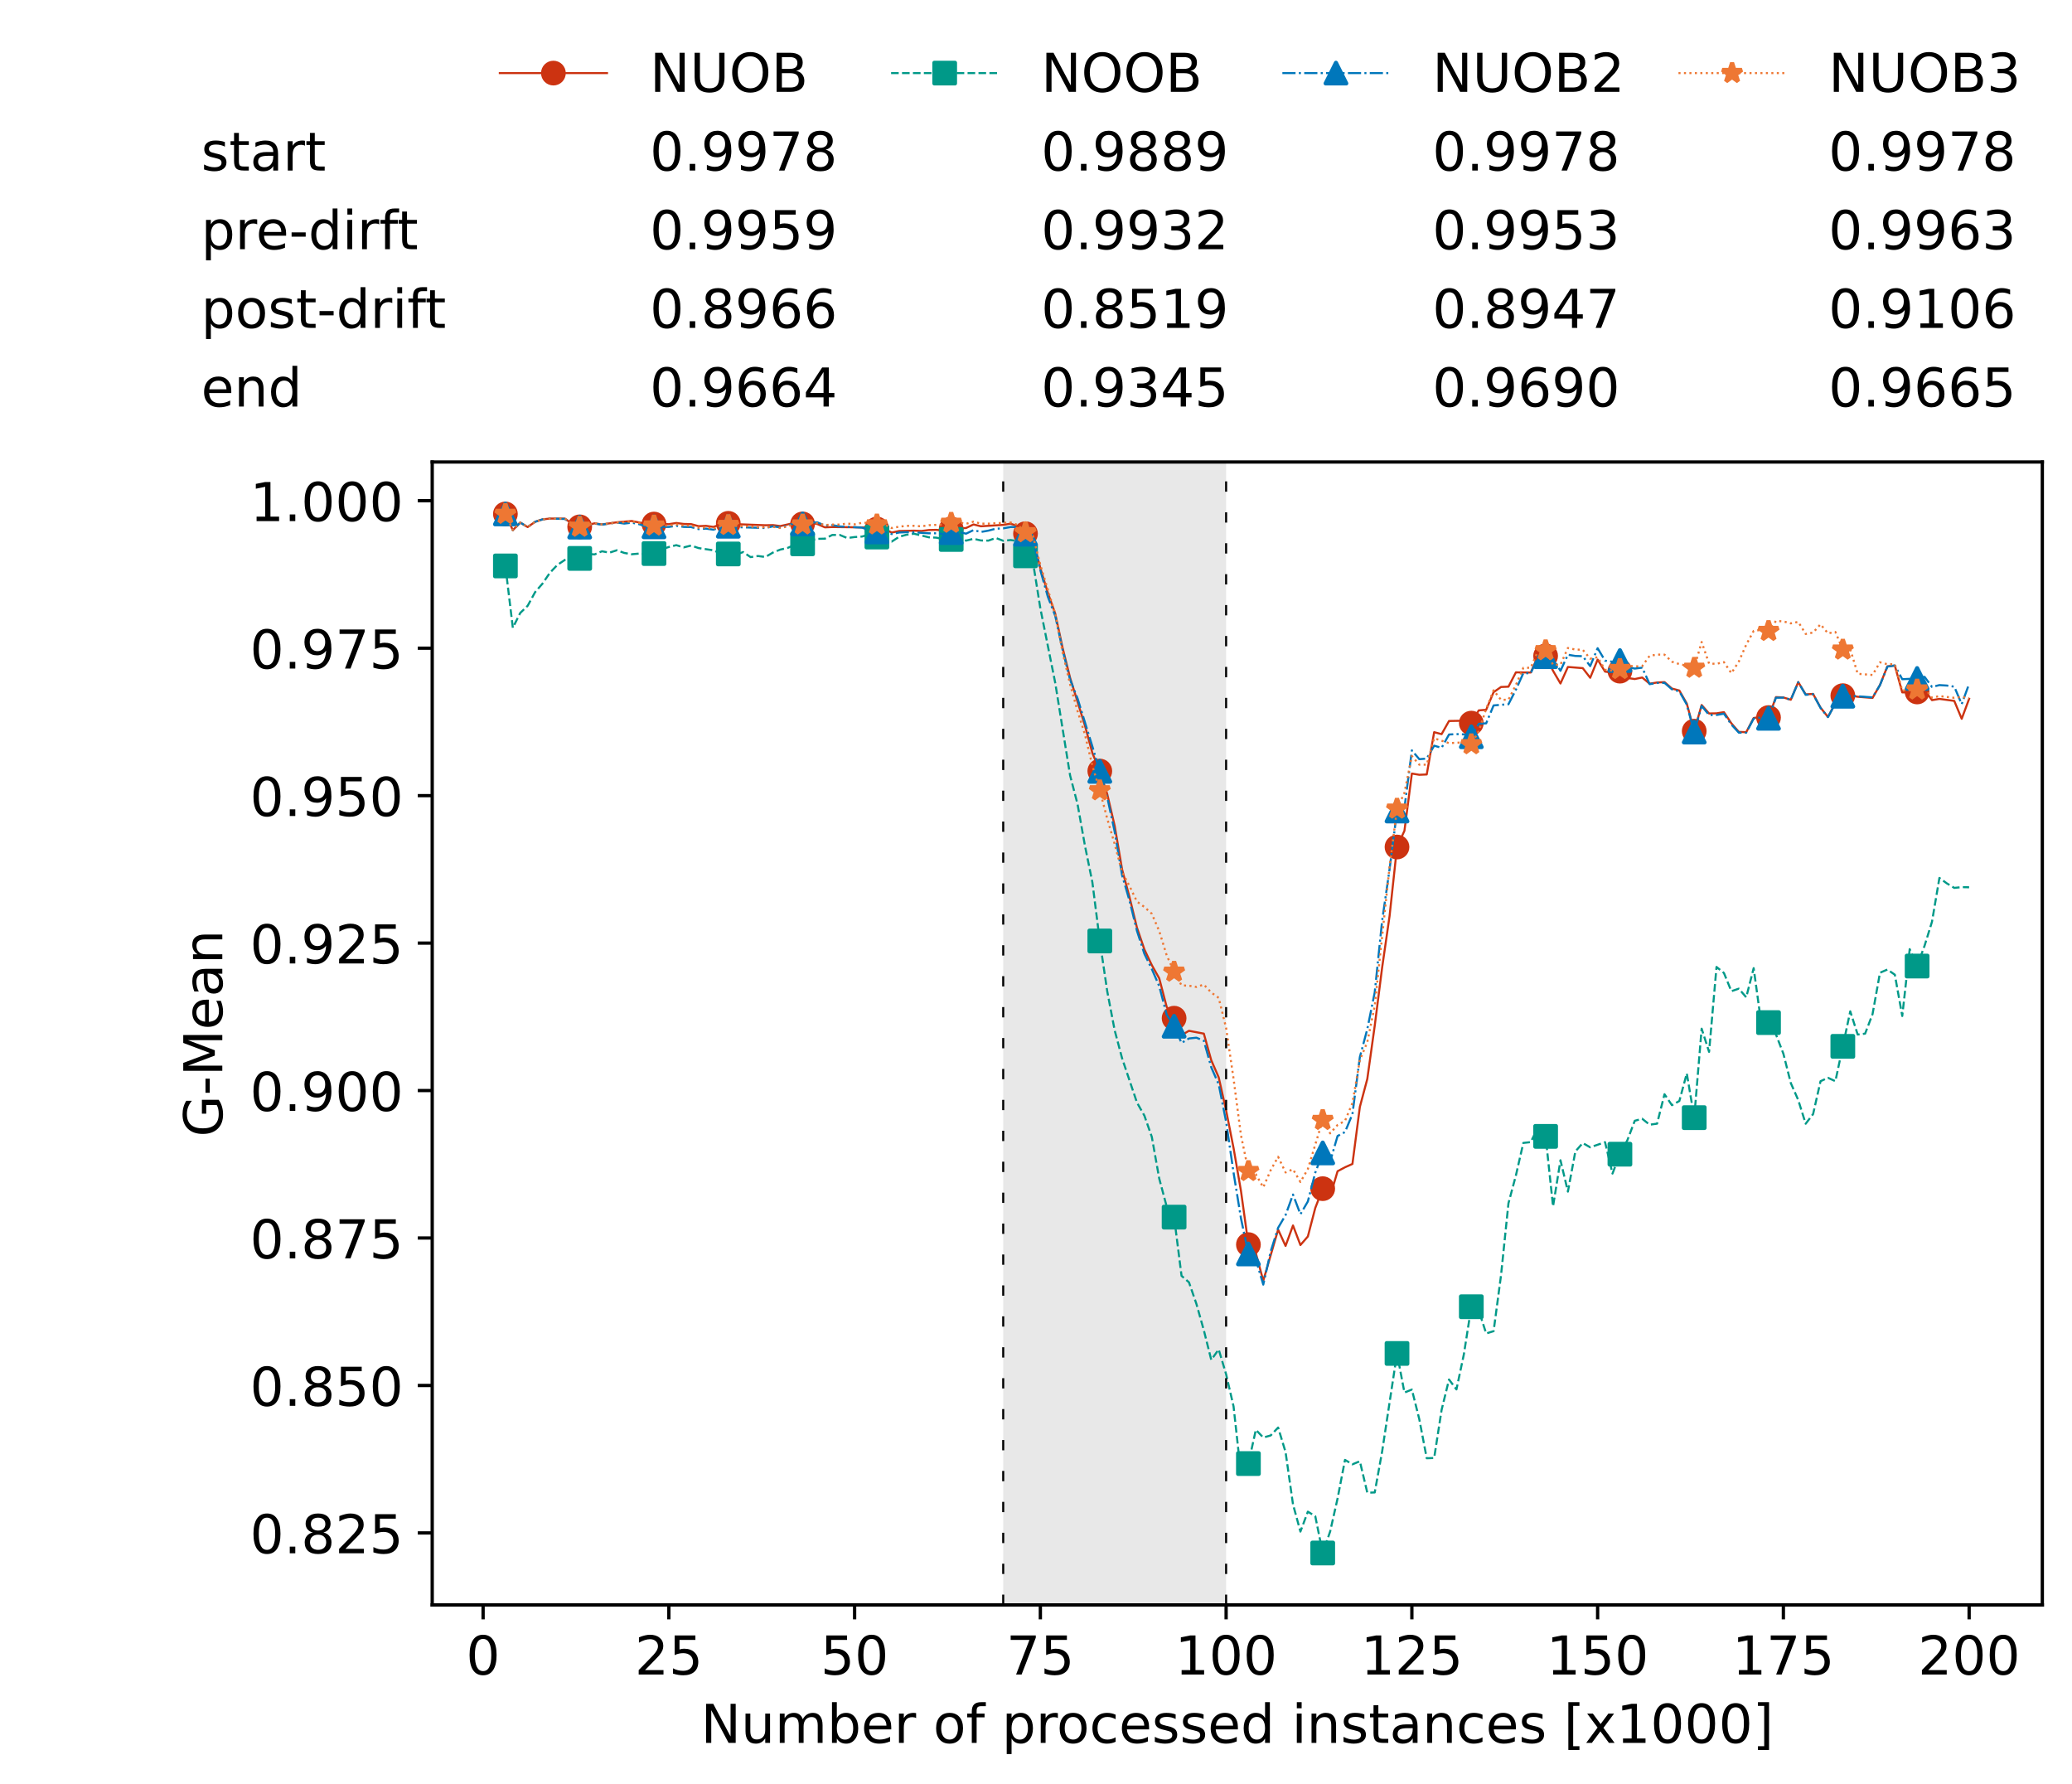 <?xml version="1.0" encoding="utf-8" standalone="no"?>
<!DOCTYPE svg PUBLIC "-//W3C//DTD SVG 1.1//EN"
  "http://www.w3.org/Graphics/SVG/1.1/DTD/svg11.dtd">
<!-- Created with matplotlib (https://matplotlib.org/) -->
<svg height="432.615pt" version="1.1" viewBox="0 0 502.65 432.615" width="502.65pt" xmlns="http://www.w3.org/2000/svg" xmlns:xlink="http://www.w3.org/1999/xlink">
 <defs>
  <style type="text/css">*{stroke-linecap:butt;stroke-linejoin:round;}</style>
 </defs>
 <g id="figure_1">
  <g id="patch_1">
   <path d="M 0 432.615 
L 502.65 432.615 
L 502.65 0 
L 0 0 
z
" style="fill:#ffffff;"/>
  </g>
  <g id="axes_1">
   <g id="patch_2">
    <path d="M 104.85 389.252 
L 495.45 389.252 
L 495.45 112.052 
L 104.85 112.052 
z
" style="fill:#ffffff;"/>
   </g>
   <g id="patch_3">
    <path clip-path="url(#p63a96b2114)" d="M 297.446 389.252 
L 297.446 112.052 
L 243.372 112.052 
L 243.372 389.252 
z
" style="fill:#d3d3d3;opacity:0.5;"/>
   </g>
   <g id="matplotlib.axis_1">
    <g id="xtick_1">
     <g id="line2d_1">
      <defs>
       <path d="M 0 0 
L 0 3.5 
" id="ma35c8e0bbd" style="stroke:#000000;stroke-width:0.8;"/>
      </defs>
      <g>
       <use style="stroke:#000000;stroke-width:0.8;" x="117.197" xlink:href="#ma35c8e0bbd" y="389.252"/>
      </g>
     </g>
     <g id="text_1">
      <!-- 0 -->
      <g transform="translate(113.061 406.13)scale(0.13 -0.13)">
       <defs>
        <path d="M 31.781 66.406 
Q 24.172 66.406 20.328 58.906 
Q 16.5 51.422 16.5 36.375 
Q 16.5 21.391 20.328 13.891 
Q 24.172 6.391 31.781 6.391 
Q 39.453 6.391 43.281 13.891 
Q 47.125 21.391 47.125 36.375 
Q 47.125 51.422 43.281 58.906 
Q 39.453 66.406 31.781 66.406 
z
M 31.781 74.219 
Q 44.047 74.219 50.516 64.516 
Q 56.984 54.828 56.984 36.375 
Q 56.984 17.969 50.516 8.266 
Q 44.047 -1.422 31.781 -1.422 
Q 19.531 -1.422 13.062 8.266 
Q 6.594 17.969 6.594 36.375 
Q 6.594 54.828 13.062 64.516 
Q 19.531 74.219 31.781 74.219 
z
" id="DejaVuSans-48"/>
       </defs>
       <use xlink:href="#DejaVuSans-48"/>
      </g>
     </g>
    </g>
    <g id="xtick_2">
     <g id="line2d_2">
      <g>
       <use style="stroke:#000000;stroke-width:0.8;" x="162.259" xlink:href="#ma35c8e0bbd" y="389.252"/>
      </g>
     </g>
     <g id="text_2">
      <!-- 25 -->
      <g transform="translate(153.988 406.13)scale(0.13 -0.13)">
       <defs>
        <path d="M 19.188 8.297 
L 53.609 8.297 
L 53.609 0 
L 7.328 0 
L 7.328 8.297 
Q 12.938 14.109 22.625 23.891 
Q 32.328 33.688 34.812 36.531 
Q 39.547 41.844 41.422 45.531 
Q 43.312 49.219 43.312 52.781 
Q 43.312 58.594 39.234 62.25 
Q 35.156 65.922 28.609 65.922 
Q 23.969 65.922 18.812 64.312 
Q 13.672 62.703 7.812 59.422 
L 7.812 69.391 
Q 13.766 71.781 18.938 73 
Q 24.125 74.219 28.422 74.219 
Q 39.75 74.219 46.484 68.547 
Q 53.219 62.891 53.219 53.422 
Q 53.219 48.922 51.531 44.891 
Q 49.859 40.875 45.406 35.406 
Q 44.188 33.984 37.641 27.219 
Q 31.109 20.453 19.188 8.297 
z
" id="DejaVuSans-50"/>
        <path d="M 10.797 72.906 
L 49.516 72.906 
L 49.516 64.594 
L 19.828 64.594 
L 19.828 46.734 
Q 21.969 47.469 24.109 47.828 
Q 26.266 48.188 28.422 48.188 
Q 40.625 48.188 47.75 41.5 
Q 54.891 34.812 54.891 23.391 
Q 54.891 11.625 47.562 5.094 
Q 40.234 -1.422 26.906 -1.422 
Q 22.312 -1.422 17.547 -0.641 
Q 12.797 0.141 7.719 1.703 
L 7.719 11.625 
Q 12.109 9.234 16.797 8.062 
Q 21.484 6.891 26.703 6.891 
Q 35.156 6.891 40.078 11.328 
Q 45.016 15.766 45.016 23.391 
Q 45.016 31 40.078 35.438 
Q 35.156 39.891 26.703 39.891 
Q 22.75 39.891 18.812 39.016 
Q 14.891 38.141 10.797 36.281 
z
" id="DejaVuSans-53"/>
       </defs>
       <use xlink:href="#DejaVuSans-50"/>
       <use x="63.623" xlink:href="#DejaVuSans-53"/>
      </g>
     </g>
    </g>
    <g id="xtick_3">
     <g id="line2d_3">
      <g>
       <use style="stroke:#000000;stroke-width:0.8;" x="207.322" xlink:href="#ma35c8e0bbd" y="389.252"/>
      </g>
     </g>
     <g id="text_3">
      <!-- 50 -->
      <g transform="translate(199.05 406.13)scale(0.13 -0.13)">
       <use xlink:href="#DejaVuSans-53"/>
       <use x="63.623" xlink:href="#DejaVuSans-48"/>
      </g>
     </g>
    </g>
    <g id="xtick_4">
     <g id="line2d_4">
      <g>
       <use style="stroke:#000000;stroke-width:0.8;" x="252.384" xlink:href="#ma35c8e0bbd" y="389.252"/>
      </g>
     </g>
     <g id="text_4">
      <!-- 75 -->
      <g transform="translate(244.113 406.13)scale(0.13 -0.13)">
       <defs>
        <path d="M 8.203 72.906 
L 55.078 72.906 
L 55.078 68.703 
L 28.609 0 
L 18.312 0 
L 43.219 64.594 
L 8.203 64.594 
z
" id="DejaVuSans-55"/>
       </defs>
       <use xlink:href="#DejaVuSans-55"/>
       <use x="63.623" xlink:href="#DejaVuSans-53"/>
      </g>
     </g>
    </g>
    <g id="xtick_5">
     <g id="line2d_5">
      <g>
       <use style="stroke:#000000;stroke-width:0.8;" x="297.446" xlink:href="#ma35c8e0bbd" y="389.252"/>
      </g>
     </g>
     <g id="text_5">
      <!-- 100 -->
      <g transform="translate(285.039 406.13)scale(0.13 -0.13)">
       <defs>
        <path d="M 12.406 8.297 
L 28.516 8.297 
L 28.516 63.922 
L 10.984 60.406 
L 10.984 69.391 
L 28.422 72.906 
L 38.281 72.906 
L 38.281 8.297 
L 54.391 8.297 
L 54.391 0 
L 12.406 0 
z
" id="DejaVuSans-49"/>
       </defs>
       <use xlink:href="#DejaVuSans-49"/>
       <use x="63.623" xlink:href="#DejaVuSans-48"/>
       <use x="127.246" xlink:href="#DejaVuSans-48"/>
      </g>
     </g>
    </g>
    <g id="xtick_6">
     <g id="line2d_6">
      <g>
       <use style="stroke:#000000;stroke-width:0.8;" x="342.509" xlink:href="#ma35c8e0bbd" y="389.252"/>
      </g>
     </g>
     <g id="text_6">
      <!-- 125 -->
      <g transform="translate(330.102 406.13)scale(0.13 -0.13)">
       <use xlink:href="#DejaVuSans-49"/>
       <use x="63.623" xlink:href="#DejaVuSans-50"/>
       <use x="127.246" xlink:href="#DejaVuSans-53"/>
      </g>
     </g>
    </g>
    <g id="xtick_7">
     <g id="line2d_7">
      <g>
       <use style="stroke:#000000;stroke-width:0.8;" x="387.571" xlink:href="#ma35c8e0bbd" y="389.252"/>
      </g>
     </g>
     <g id="text_7">
      <!-- 150 -->
      <g transform="translate(375.164 406.13)scale(0.13 -0.13)">
       <use xlink:href="#DejaVuSans-49"/>
       <use x="63.623" xlink:href="#DejaVuSans-53"/>
       <use x="127.246" xlink:href="#DejaVuSans-48"/>
      </g>
     </g>
    </g>
    <g id="xtick_8">
     <g id="line2d_8">
      <g>
       <use style="stroke:#000000;stroke-width:0.8;" x="432.633" xlink:href="#ma35c8e0bbd" y="389.252"/>
      </g>
     </g>
     <g id="text_8">
      <!-- 175 -->
      <g transform="translate(420.226 406.13)scale(0.13 -0.13)">
       <use xlink:href="#DejaVuSans-49"/>
       <use x="63.623" xlink:href="#DejaVuSans-55"/>
       <use x="127.246" xlink:href="#DejaVuSans-53"/>
      </g>
     </g>
    </g>
    <g id="xtick_9">
     <g id="line2d_9">
      <g>
       <use style="stroke:#000000;stroke-width:0.8;" x="477.695" xlink:href="#ma35c8e0bbd" y="389.252"/>
      </g>
     </g>
     <g id="text_9">
      <!-- 200 -->
      <g transform="translate(465.289 406.13)scale(0.13 -0.13)">
       <use xlink:href="#DejaVuSans-50"/>
       <use x="63.623" xlink:href="#DejaVuSans-48"/>
       <use x="127.246" xlink:href="#DejaVuSans-48"/>
      </g>
     </g>
    </g>
    <g id="text_10">
     <!-- Number of processed instances [x1000] -->
     <g transform="translate(170.025 422.711)scale(0.13 -0.13)">
      <defs>
       <path d="M 9.812 72.906 
L 23.094 72.906 
L 55.422 11.922 
L 55.422 72.906 
L 64.984 72.906 
L 64.984 0 
L 51.703 0 
L 19.391 60.984 
L 19.391 0 
L 9.812 0 
z
" id="DejaVuSans-78"/>
       <path d="M 8.5 21.578 
L 8.5 54.688 
L 17.484 54.688 
L 17.484 21.922 
Q 17.484 14.156 20.5 10.266 
Q 23.531 6.391 29.594 6.391 
Q 36.859 6.391 41.078 11.031 
Q 45.312 15.672 45.312 23.688 
L 45.312 54.688 
L 54.297 54.688 
L 54.297 0 
L 45.312 0 
L 45.312 8.406 
Q 42.047 3.422 37.719 1 
Q 33.406 -1.422 27.688 -1.422 
Q 18.266 -1.422 13.375 4.438 
Q 8.5 10.297 8.5 21.578 
z
M 31.109 56 
z
" id="DejaVuSans-117"/>
       <path d="M 52 44.188 
Q 55.375 50.25 60.062 53.125 
Q 64.75 56 71.094 56 
Q 79.641 56 84.281 50.016 
Q 88.922 44.047 88.922 33.016 
L 88.922 0 
L 79.891 0 
L 79.891 32.719 
Q 79.891 40.578 77.094 44.375 
Q 74.312 48.188 68.609 48.188 
Q 61.625 48.188 57.562 43.547 
Q 53.516 38.922 53.516 30.906 
L 53.516 0 
L 44.484 0 
L 44.484 32.719 
Q 44.484 40.625 41.703 44.406 
Q 38.922 48.188 33.109 48.188 
Q 26.219 48.188 22.156 43.531 
Q 18.109 38.875 18.109 30.906 
L 18.109 0 
L 9.078 0 
L 9.078 54.688 
L 18.109 54.688 
L 18.109 46.188 
Q 21.188 51.219 25.484 53.609 
Q 29.781 56 35.688 56 
Q 41.656 56 45.828 52.969 
Q 50 49.953 52 44.188 
z
" id="DejaVuSans-109"/>
       <path d="M 48.688 27.297 
Q 48.688 37.203 44.609 42.844 
Q 40.531 48.484 33.406 48.484 
Q 26.266 48.484 22.188 42.844 
Q 18.109 37.203 18.109 27.297 
Q 18.109 17.391 22.188 11.75 
Q 26.266 6.109 33.406 6.109 
Q 40.531 6.109 44.609 11.75 
Q 48.688 17.391 48.688 27.297 
z
M 18.109 46.391 
Q 20.953 51.266 25.266 53.625 
Q 29.594 56 35.594 56 
Q 45.562 56 51.781 48.094 
Q 58.016 40.188 58.016 27.297 
Q 58.016 14.406 51.781 6.484 
Q 45.562 -1.422 35.594 -1.422 
Q 29.594 -1.422 25.266 0.953 
Q 20.953 3.328 18.109 8.203 
L 18.109 0 
L 9.078 0 
L 9.078 75.984 
L 18.109 75.984 
z
" id="DejaVuSans-98"/>
       <path d="M 56.203 29.594 
L 56.203 25.203 
L 14.891 25.203 
Q 15.484 15.922 20.484 11.062 
Q 25.484 6.203 34.422 6.203 
Q 39.594 6.203 44.453 7.469 
Q 49.312 8.734 54.109 11.281 
L 54.109 2.781 
Q 49.266 0.734 44.188 -0.344 
Q 39.109 -1.422 33.891 -1.422 
Q 20.797 -1.422 13.156 6.188 
Q 5.516 13.812 5.516 26.812 
Q 5.516 40.234 12.766 48.109 
Q 20.016 56 32.328 56 
Q 43.359 56 49.781 48.891 
Q 56.203 41.797 56.203 29.594 
z
M 47.219 32.234 
Q 47.125 39.594 43.094 43.984 
Q 39.062 48.391 32.422 48.391 
Q 24.906 48.391 20.391 44.141 
Q 15.875 39.891 15.188 32.172 
z
" id="DejaVuSans-101"/>
       <path d="M 41.109 46.297 
Q 39.594 47.172 37.812 47.578 
Q 36.031 48 33.891 48 
Q 26.266 48 22.188 43.047 
Q 18.109 38.094 18.109 28.812 
L 18.109 0 
L 9.078 0 
L 9.078 54.688 
L 18.109 54.688 
L 18.109 46.188 
Q 20.953 51.172 25.484 53.578 
Q 30.031 56 36.531 56 
Q 37.453 56 38.578 55.875 
Q 39.703 55.766 41.062 55.516 
z
" id="DejaVuSans-114"/>
       <path id="DejaVuSans-32"/>
       <path d="M 30.609 48.391 
Q 23.391 48.391 19.188 42.75 
Q 14.984 37.109 14.984 27.297 
Q 14.984 17.484 19.156 11.844 
Q 23.344 6.203 30.609 6.203 
Q 37.797 6.203 41.984 11.859 
Q 46.188 17.531 46.188 27.297 
Q 46.188 37.016 41.984 42.703 
Q 37.797 48.391 30.609 48.391 
z
M 30.609 56 
Q 42.328 56 49.016 48.375 
Q 55.719 40.766 55.719 27.297 
Q 55.719 13.875 49.016 6.219 
Q 42.328 -1.422 30.609 -1.422 
Q 18.844 -1.422 12.172 6.219 
Q 5.516 13.875 5.516 27.297 
Q 5.516 40.766 12.172 48.375 
Q 18.844 56 30.609 56 
z
" id="DejaVuSans-111"/>
       <path d="M 37.109 75.984 
L 37.109 68.5 
L 28.516 68.5 
Q 23.688 68.5 21.797 66.547 
Q 19.922 64.594 19.922 59.516 
L 19.922 54.688 
L 34.719 54.688 
L 34.719 47.703 
L 19.922 47.703 
L 19.922 0 
L 10.891 0 
L 10.891 47.703 
L 2.297 47.703 
L 2.297 54.688 
L 10.891 54.688 
L 10.891 58.5 
Q 10.891 67.625 15.141 71.797 
Q 19.391 75.984 28.609 75.984 
z
" id="DejaVuSans-102"/>
       <path d="M 18.109 8.203 
L 18.109 -20.797 
L 9.078 -20.797 
L 9.078 54.688 
L 18.109 54.688 
L 18.109 46.391 
Q 20.953 51.266 25.266 53.625 
Q 29.594 56 35.594 56 
Q 45.562 56 51.781 48.094 
Q 58.016 40.188 58.016 27.297 
Q 58.016 14.406 51.781 6.484 
Q 45.562 -1.422 35.594 -1.422 
Q 29.594 -1.422 25.266 0.953 
Q 20.953 3.328 18.109 8.203 
z
M 48.688 27.297 
Q 48.688 37.203 44.609 42.844 
Q 40.531 48.484 33.406 48.484 
Q 26.266 48.484 22.188 42.844 
Q 18.109 37.203 18.109 27.297 
Q 18.109 17.391 22.188 11.75 
Q 26.266 6.109 33.406 6.109 
Q 40.531 6.109 44.609 11.75 
Q 48.688 17.391 48.688 27.297 
z
" id="DejaVuSans-112"/>
       <path d="M 48.781 52.594 
L 48.781 44.188 
Q 44.969 46.297 41.141 47.344 
Q 37.312 48.391 33.406 48.391 
Q 24.656 48.391 19.812 42.844 
Q 14.984 37.312 14.984 27.297 
Q 14.984 17.281 19.812 11.734 
Q 24.656 6.203 33.406 6.203 
Q 37.312 6.203 41.141 7.25 
Q 44.969 8.297 48.781 10.406 
L 48.781 2.094 
Q 45.016 0.344 40.984 -0.531 
Q 36.969 -1.422 32.422 -1.422 
Q 20.062 -1.422 12.781 6.344 
Q 5.516 14.109 5.516 27.297 
Q 5.516 40.672 12.859 48.328 
Q 20.219 56 33.016 56 
Q 37.156 56 41.109 55.141 
Q 45.062 54.297 48.781 52.594 
z
" id="DejaVuSans-99"/>
       <path d="M 44.281 53.078 
L 44.281 44.578 
Q 40.484 46.531 36.375 47.5 
Q 32.281 48.484 27.875 48.484 
Q 21.188 48.484 17.844 46.438 
Q 14.5 44.391 14.5 40.281 
Q 14.5 37.156 16.891 35.375 
Q 19.281 33.594 26.516 31.984 
L 29.594 31.297 
Q 39.156 29.25 43.188 25.516 
Q 47.219 21.781 47.219 15.094 
Q 47.219 7.469 41.188 3.016 
Q 35.156 -1.422 24.609 -1.422 
Q 20.219 -1.422 15.453 -0.562 
Q 10.688 0.297 5.422 2 
L 5.422 11.281 
Q 10.406 8.688 15.234 7.391 
Q 20.062 6.109 24.812 6.109 
Q 31.156 6.109 34.562 8.281 
Q 37.984 10.453 37.984 14.406 
Q 37.984 18.062 35.516 20.016 
Q 33.062 21.969 24.703 23.781 
L 21.578 24.516 
Q 13.234 26.266 9.516 29.906 
Q 5.812 33.547 5.812 39.891 
Q 5.812 47.609 11.281 51.797 
Q 16.75 56 26.812 56 
Q 31.781 56 36.172 55.266 
Q 40.578 54.547 44.281 53.078 
z
" id="DejaVuSans-115"/>
       <path d="M 45.406 46.391 
L 45.406 75.984 
L 54.391 75.984 
L 54.391 0 
L 45.406 0 
L 45.406 8.203 
Q 42.578 3.328 38.25 0.953 
Q 33.938 -1.422 27.875 -1.422 
Q 17.969 -1.422 11.734 6.484 
Q 5.516 14.406 5.516 27.297 
Q 5.516 40.188 11.734 48.094 
Q 17.969 56 27.875 56 
Q 33.938 56 38.25 53.625 
Q 42.578 51.266 45.406 46.391 
z
M 14.797 27.297 
Q 14.797 17.391 18.875 11.75 
Q 22.953 6.109 30.078 6.109 
Q 37.203 6.109 41.297 11.75 
Q 45.406 17.391 45.406 27.297 
Q 45.406 37.203 41.297 42.844 
Q 37.203 48.484 30.078 48.484 
Q 22.953 48.484 18.875 42.844 
Q 14.797 37.203 14.797 27.297 
z
" id="DejaVuSans-100"/>
       <path d="M 9.422 54.688 
L 18.406 54.688 
L 18.406 0 
L 9.422 0 
z
M 9.422 75.984 
L 18.406 75.984 
L 18.406 64.594 
L 9.422 64.594 
z
" id="DejaVuSans-105"/>
       <path d="M 54.891 33.016 
L 54.891 0 
L 45.906 0 
L 45.906 32.719 
Q 45.906 40.484 42.875 44.328 
Q 39.844 48.188 33.797 48.188 
Q 26.516 48.188 22.312 43.547 
Q 18.109 38.922 18.109 30.906 
L 18.109 0 
L 9.078 0 
L 9.078 54.688 
L 18.109 54.688 
L 18.109 46.188 
Q 21.344 51.125 25.703 53.562 
Q 30.078 56 35.797 56 
Q 45.219 56 50.047 50.172 
Q 54.891 44.344 54.891 33.016 
z
" id="DejaVuSans-110"/>
       <path d="M 18.312 70.219 
L 18.312 54.688 
L 36.812 54.688 
L 36.812 47.703 
L 18.312 47.703 
L 18.312 18.016 
Q 18.312 11.328 20.141 9.422 
Q 21.969 7.516 27.594 7.516 
L 36.812 7.516 
L 36.812 0 
L 27.594 0 
Q 17.188 0 13.234 3.875 
Q 9.281 7.766 9.281 18.016 
L 9.281 47.703 
L 2.688 47.703 
L 2.688 54.688 
L 9.281 54.688 
L 9.281 70.219 
z
" id="DejaVuSans-116"/>
       <path d="M 34.281 27.484 
Q 23.391 27.484 19.188 25 
Q 14.984 22.516 14.984 16.5 
Q 14.984 11.719 18.141 8.906 
Q 21.297 6.109 26.703 6.109 
Q 34.188 6.109 38.703 11.406 
Q 43.219 16.703 43.219 25.484 
L 43.219 27.484 
z
M 52.203 31.203 
L 52.203 0 
L 43.219 0 
L 43.219 8.297 
Q 40.141 3.328 35.547 0.953 
Q 30.953 -1.422 24.312 -1.422 
Q 15.922 -1.422 10.953 3.297 
Q 6 8.016 6 15.922 
Q 6 25.141 12.172 29.828 
Q 18.359 34.516 30.609 34.516 
L 43.219 34.516 
L 43.219 35.406 
Q 43.219 41.609 39.141 45 
Q 35.062 48.391 27.688 48.391 
Q 23 48.391 18.547 47.266 
Q 14.109 46.141 10.016 43.891 
L 10.016 52.203 
Q 14.938 54.109 19.578 55.047 
Q 24.219 56 28.609 56 
Q 40.484 56 46.344 49.844 
Q 52.203 43.703 52.203 31.203 
z
" id="DejaVuSans-97"/>
       <path d="M 8.594 75.984 
L 29.297 75.984 
L 29.297 69 
L 17.578 69 
L 17.578 -6.203 
L 29.297 -6.203 
L 29.297 -13.188 
L 8.594 -13.188 
z
" id="DejaVuSans-91"/>
       <path d="M 54.891 54.688 
L 35.109 28.078 
L 55.906 0 
L 45.312 0 
L 29.391 21.484 
L 13.484 0 
L 2.875 0 
L 24.125 28.609 
L 4.688 54.688 
L 15.281 54.688 
L 29.781 35.203 
L 44.281 54.688 
z
" id="DejaVuSans-120"/>
       <path d="M 30.422 75.984 
L 30.422 -13.188 
L 9.719 -13.188 
L 9.719 -6.203 
L 21.391 -6.203 
L 21.391 69 
L 9.719 69 
L 9.719 75.984 
z
" id="DejaVuSans-93"/>
      </defs>
      <use xlink:href="#DejaVuSans-78"/>
      <use x="74.805" xlink:href="#DejaVuSans-117"/>
      <use x="138.184" xlink:href="#DejaVuSans-109"/>
      <use x="235.596" xlink:href="#DejaVuSans-98"/>
      <use x="299.072" xlink:href="#DejaVuSans-101"/>
      <use x="360.596" xlink:href="#DejaVuSans-114"/>
      <use x="401.709" xlink:href="#DejaVuSans-32"/>
      <use x="433.496" xlink:href="#DejaVuSans-111"/>
      <use x="494.678" xlink:href="#DejaVuSans-102"/>
      <use x="529.883" xlink:href="#DejaVuSans-32"/>
      <use x="561.67" xlink:href="#DejaVuSans-112"/>
      <use x="625.146" xlink:href="#DejaVuSans-114"/>
      <use x="664.01" xlink:href="#DejaVuSans-111"/>
      <use x="725.191" xlink:href="#DejaVuSans-99"/>
      <use x="780.172" xlink:href="#DejaVuSans-101"/>
      <use x="841.695" xlink:href="#DejaVuSans-115"/>
      <use x="893.795" xlink:href="#DejaVuSans-115"/>
      <use x="945.895" xlink:href="#DejaVuSans-101"/>
      <use x="1007.418" xlink:href="#DejaVuSans-100"/>
      <use x="1070.895" xlink:href="#DejaVuSans-32"/>
      <use x="1102.682" xlink:href="#DejaVuSans-105"/>
      <use x="1130.465" xlink:href="#DejaVuSans-110"/>
      <use x="1193.844" xlink:href="#DejaVuSans-115"/>
      <use x="1245.943" xlink:href="#DejaVuSans-116"/>
      <use x="1285.152" xlink:href="#DejaVuSans-97"/>
      <use x="1346.432" xlink:href="#DejaVuSans-110"/>
      <use x="1409.811" xlink:href="#DejaVuSans-99"/>
      <use x="1464.791" xlink:href="#DejaVuSans-101"/>
      <use x="1526.314" xlink:href="#DejaVuSans-115"/>
      <use x="1578.414" xlink:href="#DejaVuSans-32"/>
      <use x="1610.201" xlink:href="#DejaVuSans-91"/>
      <use x="1649.215" xlink:href="#DejaVuSans-120"/>
      <use x="1708.395" xlink:href="#DejaVuSans-49"/>
      <use x="1772.018" xlink:href="#DejaVuSans-48"/>
      <use x="1835.641" xlink:href="#DejaVuSans-48"/>
      <use x="1899.264" xlink:href="#DejaVuSans-48"/>
      <use x="1962.887" xlink:href="#DejaVuSans-93"/>
     </g>
    </g>
   </g>
   <g id="matplotlib.axis_2">
    <g id="ytick_1">
     <g id="line2d_10">
      <defs>
       <path d="M 0 0 
L -3.5 0 
" id="mfdab60490c" style="stroke:#000000;stroke-width:0.8;"/>
      </defs>
      <g>
       <use style="stroke:#000000;stroke-width:0.8;" x="104.85" xlink:href="#mfdab60490c" y="371.783"/>
      </g>
     </g>
     <g id="text_11">
      <!-- 0.825 -->
      <g transform="translate(60.633 376.722)scale(0.13 -0.13)">
       <defs>
        <path d="M 10.688 12.406 
L 21 12.406 
L 21 0 
L 10.688 0 
z
" id="DejaVuSans-46"/>
        <path d="M 31.781 34.625 
Q 24.75 34.625 20.719 30.859 
Q 16.703 27.094 16.703 20.516 
Q 16.703 13.922 20.719 10.156 
Q 24.75 6.391 31.781 6.391 
Q 38.812 6.391 42.859 10.172 
Q 46.922 13.969 46.922 20.516 
Q 46.922 27.094 42.891 30.859 
Q 38.875 34.625 31.781 34.625 
z
M 21.922 38.812 
Q 15.578 40.375 12.031 44.719 
Q 8.5 49.078 8.5 55.328 
Q 8.5 64.062 14.719 69.141 
Q 20.953 74.219 31.781 74.219 
Q 42.672 74.219 48.875 69.141 
Q 55.078 64.062 55.078 55.328 
Q 55.078 49.078 51.531 44.719 
Q 48 40.375 41.703 38.812 
Q 48.828 37.156 52.797 32.312 
Q 56.781 27.484 56.781 20.516 
Q 56.781 9.906 50.312 4.234 
Q 43.844 -1.422 31.781 -1.422 
Q 19.734 -1.422 13.25 4.234 
Q 6.781 9.906 6.781 20.516 
Q 6.781 27.484 10.781 32.312 
Q 14.797 37.156 21.922 38.812 
z
M 18.312 54.391 
Q 18.312 48.734 21.844 45.562 
Q 25.391 42.391 31.781 42.391 
Q 38.141 42.391 41.719 45.562 
Q 45.312 48.734 45.312 54.391 
Q 45.312 60.062 41.719 63.234 
Q 38.141 66.406 31.781 66.406 
Q 25.391 66.406 21.844 63.234 
Q 18.312 60.062 18.312 54.391 
z
" id="DejaVuSans-56"/>
       </defs>
       <use xlink:href="#DejaVuSans-48"/>
       <use x="63.623" xlink:href="#DejaVuSans-46"/>
       <use x="95.41" xlink:href="#DejaVuSans-56"/>
       <use x="159.033" xlink:href="#DejaVuSans-50"/>
       <use x="222.656" xlink:href="#DejaVuSans-53"/>
      </g>
     </g>
    </g>
    <g id="ytick_2">
     <g id="line2d_11">
      <g>
       <use style="stroke:#000000;stroke-width:0.8;" x="104.85" xlink:href="#mfdab60490c" y="336.021"/>
      </g>
     </g>
     <g id="text_12">
      <!-- 0.850 -->
      <g transform="translate(60.633 340.96)scale(0.13 -0.13)">
       <use xlink:href="#DejaVuSans-48"/>
       <use x="63.623" xlink:href="#DejaVuSans-46"/>
       <use x="95.41" xlink:href="#DejaVuSans-56"/>
       <use x="159.033" xlink:href="#DejaVuSans-53"/>
       <use x="222.656" xlink:href="#DejaVuSans-48"/>
      </g>
     </g>
    </g>
    <g id="ytick_3">
     <g id="line2d_12">
      <g>
       <use style="stroke:#000000;stroke-width:0.8;" x="104.85" xlink:href="#mfdab60490c" y="300.258"/>
      </g>
     </g>
     <g id="text_13">
      <!-- 0.875 -->
      <g transform="translate(60.633 305.197)scale(0.13 -0.13)">
       <use xlink:href="#DejaVuSans-48"/>
       <use x="63.623" xlink:href="#DejaVuSans-46"/>
       <use x="95.41" xlink:href="#DejaVuSans-56"/>
       <use x="159.033" xlink:href="#DejaVuSans-55"/>
       <use x="222.656" xlink:href="#DejaVuSans-53"/>
      </g>
     </g>
    </g>
    <g id="ytick_4">
     <g id="line2d_13">
      <g>
       <use style="stroke:#000000;stroke-width:0.8;" x="104.85" xlink:href="#mfdab60490c" y="264.495"/>
      </g>
     </g>
     <g id="text_14">
      <!-- 0.900 -->
      <g transform="translate(60.633 269.434)scale(0.13 -0.13)">
       <defs>
        <path d="M 10.984 1.516 
L 10.984 10.5 
Q 14.703 8.734 18.5 7.812 
Q 22.312 6.891 25.984 6.891 
Q 35.75 6.891 40.891 13.453 
Q 46.047 20.016 46.781 33.406 
Q 43.953 29.203 39.594 26.953 
Q 35.25 24.703 29.984 24.703 
Q 19.047 24.703 12.672 31.312 
Q 6.297 37.938 6.297 49.422 
Q 6.297 60.641 12.938 67.422 
Q 19.578 74.219 30.609 74.219 
Q 43.266 74.219 49.922 64.516 
Q 56.594 54.828 56.594 36.375 
Q 56.594 19.141 48.406 8.859 
Q 40.234 -1.422 26.422 -1.422 
Q 22.703 -1.422 18.891 -0.688 
Q 15.094 0.047 10.984 1.516 
z
M 30.609 32.422 
Q 37.25 32.422 41.125 36.953 
Q 45.016 41.5 45.016 49.422 
Q 45.016 57.281 41.125 61.844 
Q 37.25 66.406 30.609 66.406 
Q 23.969 66.406 20.094 61.844 
Q 16.219 57.281 16.219 49.422 
Q 16.219 41.5 20.094 36.953 
Q 23.969 32.422 30.609 32.422 
z
" id="DejaVuSans-57"/>
       </defs>
       <use xlink:href="#DejaVuSans-48"/>
       <use x="63.623" xlink:href="#DejaVuSans-46"/>
       <use x="95.41" xlink:href="#DejaVuSans-57"/>
       <use x="159.033" xlink:href="#DejaVuSans-48"/>
       <use x="222.656" xlink:href="#DejaVuSans-48"/>
      </g>
     </g>
    </g>
    <g id="ytick_5">
     <g id="line2d_14">
      <g>
       <use style="stroke:#000000;stroke-width:0.8;" x="104.85" xlink:href="#mfdab60490c" y="228.733"/>
      </g>
     </g>
     <g id="text_15">
      <!-- 0.925 -->
      <g transform="translate(60.633 233.671)scale(0.13 -0.13)">
       <use xlink:href="#DejaVuSans-48"/>
       <use x="63.623" xlink:href="#DejaVuSans-46"/>
       <use x="95.41" xlink:href="#DejaVuSans-57"/>
       <use x="159.033" xlink:href="#DejaVuSans-50"/>
       <use x="222.656" xlink:href="#DejaVuSans-53"/>
      </g>
     </g>
    </g>
    <g id="ytick_6">
     <g id="line2d_15">
      <g>
       <use style="stroke:#000000;stroke-width:0.8;" x="104.85" xlink:href="#mfdab60490c" y="192.97"/>
      </g>
     </g>
     <g id="text_16">
      <!-- 0.950 -->
      <g transform="translate(60.633 197.909)scale(0.13 -0.13)">
       <use xlink:href="#DejaVuSans-48"/>
       <use x="63.623" xlink:href="#DejaVuSans-46"/>
       <use x="95.41" xlink:href="#DejaVuSans-57"/>
       <use x="159.033" xlink:href="#DejaVuSans-53"/>
       <use x="222.656" xlink:href="#DejaVuSans-48"/>
      </g>
     </g>
    </g>
    <g id="ytick_7">
     <g id="line2d_16">
      <g>
       <use style="stroke:#000000;stroke-width:0.8;" x="104.85" xlink:href="#mfdab60490c" y="157.207"/>
      </g>
     </g>
     <g id="text_17">
      <!-- 0.975 -->
      <g transform="translate(60.633 162.146)scale(0.13 -0.13)">
       <use xlink:href="#DejaVuSans-48"/>
       <use x="63.623" xlink:href="#DejaVuSans-46"/>
       <use x="95.41" xlink:href="#DejaVuSans-57"/>
       <use x="159.033" xlink:href="#DejaVuSans-55"/>
       <use x="222.656" xlink:href="#DejaVuSans-53"/>
      </g>
     </g>
    </g>
    <g id="ytick_8">
     <g id="line2d_17">
      <g>
       <use style="stroke:#000000;stroke-width:0.8;" x="104.85" xlink:href="#mfdab60490c" y="121.444"/>
      </g>
     </g>
     <g id="text_18">
      <!-- 1.000 -->
      <g transform="translate(60.633 126.383)scale(0.13 -0.13)">
       <use xlink:href="#DejaVuSans-49"/>
       <use x="63.623" xlink:href="#DejaVuSans-46"/>
       <use x="95.41" xlink:href="#DejaVuSans-48"/>
       <use x="159.033" xlink:href="#DejaVuSans-48"/>
       <use x="222.656" xlink:href="#DejaVuSans-48"/>
      </g>
     </g>
    </g>
    <g id="text_19">
     <!-- G-Mean -->
     <g transform="translate(53.93 275.744)rotate(-90)scale(0.13 -0.13)">
      <defs>
       <path d="M 59.516 10.406 
L 59.516 29.984 
L 43.406 29.984 
L 43.406 38.094 
L 69.281 38.094 
L 69.281 6.781 
Q 63.578 2.734 56.688 0.656 
Q 49.812 -1.422 42 -1.422 
Q 24.906 -1.422 15.25 8.562 
Q 5.609 18.562 5.609 36.375 
Q 5.609 54.25 15.25 64.234 
Q 24.906 74.219 42 74.219 
Q 49.125 74.219 55.547 72.453 
Q 61.969 70.703 67.391 67.281 
L 67.391 56.781 
Q 61.922 61.422 55.766 63.766 
Q 49.609 66.109 42.828 66.109 
Q 29.438 66.109 22.719 58.641 
Q 16.016 51.172 16.016 36.375 
Q 16.016 21.625 22.719 14.156 
Q 29.438 6.688 42.828 6.688 
Q 48.047 6.688 52.141 7.594 
Q 56.25 8.5 59.516 10.406 
z
" id="DejaVuSans-71"/>
       <path d="M 4.891 31.391 
L 31.203 31.391 
L 31.203 23.391 
L 4.891 23.391 
z
" id="DejaVuSans-45"/>
       <path d="M 9.812 72.906 
L 24.516 72.906 
L 43.109 23.297 
L 61.812 72.906 
L 76.516 72.906 
L 76.516 0 
L 66.891 0 
L 66.891 64.016 
L 48.094 14.016 
L 38.188 14.016 
L 19.391 64.016 
L 19.391 0 
L 9.812 0 
z
" id="DejaVuSans-77"/>
      </defs>
      <use xlink:href="#DejaVuSans-71"/>
      <use x="77.49" xlink:href="#DejaVuSans-45"/>
      <use x="113.574" xlink:href="#DejaVuSans-77"/>
      <use x="199.854" xlink:href="#DejaVuSans-101"/>
      <use x="261.377" xlink:href="#DejaVuSans-97"/>
      <use x="322.656" xlink:href="#DejaVuSans-110"/>
     </g>
    </g>
   </g>
   <g id="line2d_18"/>
   <g id="line2d_19"/>
   <g id="line2d_20"/>
   <g id="line2d_21"/>
   <g id="line2d_22"/>
   <g id="line2d_23">
    <path clip-path="url(#p63a96b2114)" d="M 122.605 124.652 
L 124.407 128.585 
L 126.21 126.74 
L 128.012 127.832 
L 129.815 126.555 
L 131.617 125.965 
L 133.419 125.768 
L 137.024 125.78 
L 138.827 127.033 
L 140.629 127.778 
L 144.234 126.925 
L 146.037 127.192 
L 149.642 126.674 
L 153.247 126.359 
L 156.852 127.066 
L 162.259 127.128 
L 164.062 126.842 
L 165.864 127.08 
L 167.667 127.12 
L 169.469 127.616 
L 171.272 127.536 
L 173.074 127.796 
L 174.877 127.151 
L 176.679 126.922 
L 178.482 127.123 
L 185.692 127.393 
L 187.494 127.352 
L 189.297 127.59 
L 192.902 126.787 
L 194.704 127.07 
L 196.507 126.734 
L 198.309 127.112 
L 200.112 127.898 
L 201.914 127.819 
L 210.927 127.927 
L 212.729 128.304 
L 214.532 128.302 
L 216.334 129.163 
L 218.137 128.786 
L 221.742 128.705 
L 223.544 128.784 
L 225.347 128.548 
L 227.149 128.508 
L 228.952 128.695 
L 230.754 128.294 
L 234.359 128.058 
L 236.162 127.195 
L 237.964 127.643 
L 243.372 127.304 
L 245.174 127.006 
L 246.976 127.664 
L 248.779 129.44 
L 250.581 130.725 
L 252.384 137.815 
L 254.186 143.75 
L 255.989 148.829 
L 257.791 157.182 
L 259.594 164.388 
L 263.199 175.993 
L 265.001 182.639 
L 266.804 187.005 
L 268.606 192.607 
L 270.409 200.288 
L 272.211 210.857 
L 274.014 217.587 
L 275.816 224.983 
L 277.619 230.274 
L 279.421 234.073 
L 281.224 237.29 
L 283.026 244.195 
L 284.829 246.945 
L 286.631 251.061 
L 288.434 250.005 
L 292.039 250.692 
L 293.841 257.145 
L 295.644 261.29 
L 297.446 269.311 
L 299.249 278.431 
L 301.051 288.853 
L 302.854 301.862 
L 304.656 303.937 
L 306.459 310.618 
L 310.064 298.224 
L 311.866 302.178 
L 313.669 297.22 
L 315.471 301.961 
L 317.274 299.891 
L 319.076 292.964 
L 320.879 288.292 
L 322.681 290.203 
L 324.484 284.062 
L 326.286 283.101 
L 328.089 282.299 
L 329.891 268.463 
L 331.694 261.688 
L 333.496 248.793 
L 335.299 234.631 
L 337.101 222.16 
L 338.904 205.43 
L 340.706 201.49 
L 342.509 187.61 
L 344.311 187.911 
L 346.114 187.832 
L 347.916 177.578 
L 349.719 178.057 
L 351.521 174.865 
L 355.126 174.797 
L 356.928 175.38 
L 358.731 172.292 
L 360.533 172.146 
L 362.336 167.876 
L 364.138 166.616 
L 365.941 166.542 
L 367.743 163.071 
L 371.348 163.108 
L 373.151 159.034 
L 374.953 159.075 
L 376.756 162.69 
L 378.558 165.771 
L 380.361 161.76 
L 383.966 162.048 
L 385.768 164.385 
L 387.571 159.972 
L 389.373 162.885 
L 391.176 163.146 
L 392.978 162.778 
L 394.781 164.432 
L 396.583 164.686 
L 398.386 164.321 
L 400.188 165.821 
L 401.991 165.529 
L 403.793 165.433 
L 405.596 166.995 
L 407.398 167.471 
L 409.201 170.635 
L 411.003 177.327 
L 412.806 170.989 
L 414.608 173.045 
L 416.411 173.012 
L 418.213 172.722 
L 420.016 175.433 
L 421.818 177.507 
L 423.621 177.577 
L 425.423 174.141 
L 427.226 173.843 
L 429.028 174.028 
L 430.831 169.073 
L 432.633 169.159 
L 434.436 169.711 
L 436.238 165.419 
L 438.041 168.412 
L 439.843 168.298 
L 441.646 171.62 
L 443.448 173.886 
L 445.251 170.541 
L 447.053 168.721 
L 448.856 168.68 
L 450.658 168.984 
L 454.263 169.275 
L 456.066 166.126 
L 457.868 161.606 
L 459.671 161.428 
L 461.473 167.933 
L 463.276 167.936 
L 465.078 167.827 
L 466.881 167.352 
L 468.683 169.809 
L 470.485 169.505 
L 474.09 169.993 
L 475.893 174.333 
L 477.695 169.486 
L 477.695 169.486 
" style="fill:none;stroke:#cc3311;stroke-linecap:square;stroke-width:0.5;"/>
    <defs>
     <path d="M 0 2.5 
C 0.663 2.5 1.299 2.237 1.768 1.768 
C 2.237 1.299 2.5 0.663 2.5 0 
C 2.5 -0.663 2.237 -1.299 1.768 -1.768 
C 1.299 -2.237 0.663 -2.5 0 -2.5 
C -0.663 -2.5 -1.299 -2.237 -1.768 -1.768 
C -2.237 -1.299 -2.5 -0.663 -2.5 0 
C -2.5 0.663 -2.237 1.299 -1.768 1.768 
C -1.299 2.237 -0.663 2.5 0 2.5 
z
" id="ma0910cd290" style="stroke:#cc3311;"/>
    </defs>
    <g clip-path="url(#p63a96b2114)">
     <use style="fill:#cc3311;stroke:#cc3311;" x="122.605" xlink:href="#ma0910cd290" y="124.652"/>
     <use style="fill:#cc3311;stroke:#cc3311;" x="140.629" xlink:href="#ma0910cd290" y="127.778"/>
     <use style="fill:#cc3311;stroke:#cc3311;" x="158.654" xlink:href="#ma0910cd290" y="127.103"/>
     <use style="fill:#cc3311;stroke:#cc3311;" x="176.679" xlink:href="#ma0910cd290" y="126.922"/>
     <use style="fill:#cc3311;stroke:#cc3311;" x="194.704" xlink:href="#ma0910cd290" y="127.07"/>
     <use style="fill:#cc3311;stroke:#cc3311;" x="212.729" xlink:href="#ma0910cd290" y="128.304"/>
     <use style="fill:#cc3311;stroke:#cc3311;" x="230.754" xlink:href="#ma0910cd290" y="128.294"/>
     <use style="fill:#cc3311;stroke:#cc3311;" x="248.779" xlink:href="#ma0910cd290" y="129.44"/>
     <use style="fill:#cc3311;stroke:#cc3311;" x="266.804" xlink:href="#ma0910cd290" y="187.005"/>
     <use style="fill:#cc3311;stroke:#cc3311;" x="284.829" xlink:href="#ma0910cd290" y="246.945"/>
     <use style="fill:#cc3311;stroke:#cc3311;" x="302.854" xlink:href="#ma0910cd290" y="301.862"/>
     <use style="fill:#cc3311;stroke:#cc3311;" x="320.879" xlink:href="#ma0910cd290" y="288.292"/>
     <use style="fill:#cc3311;stroke:#cc3311;" x="338.904" xlink:href="#ma0910cd290" y="205.43"/>
     <use style="fill:#cc3311;stroke:#cc3311;" x="356.928" xlink:href="#ma0910cd290" y="175.38"/>
     <use style="fill:#cc3311;stroke:#cc3311;" x="374.953" xlink:href="#ma0910cd290" y="159.075"/>
     <use style="fill:#cc3311;stroke:#cc3311;" x="392.978" xlink:href="#ma0910cd290" y="162.778"/>
     <use style="fill:#cc3311;stroke:#cc3311;" x="411.003" xlink:href="#ma0910cd290" y="177.327"/>
     <use style="fill:#cc3311;stroke:#cc3311;" x="429.028" xlink:href="#ma0910cd290" y="174.028"/>
     <use style="fill:#cc3311;stroke:#cc3311;" x="447.053" xlink:href="#ma0910cd290" y="168.721"/>
     <use style="fill:#cc3311;stroke:#cc3311;" x="465.078" xlink:href="#ma0910cd290" y="167.827"/>
    </g>
   </g>
   <g id="line2d_24"/>
   <g id="line2d_25"/>
   <g id="line2d_26"/>
   <g id="line2d_27"/>
   <g id="line2d_28">
    <path clip-path="url(#p63a96b2114)" d="M 122.605 137.259 
L 124.407 152.257 
L 126.21 148.655 
L 128.012 146.917 
L 129.815 143.609 
L 131.617 141.533 
L 133.419 138.888 
L 135.222 137.007 
L 137.024 135.806 
L 138.827 135.29 
L 140.629 135.431 
L 142.432 134.331 
L 144.234 134.464 
L 146.037 133.702 
L 147.839 134.044 
L 149.642 133.458 
L 151.444 134.104 
L 153.247 134.424 
L 155.049 134.262 
L 156.852 134.43 
L 158.654 134.257 
L 160.457 133.263 
L 162.259 132.66 
L 164.062 132.221 
L 165.864 132.759 
L 167.667 132.313 
L 169.469 132.927 
L 173.074 133.468 
L 174.877 134.279 
L 178.482 134.513 
L 180.284 133.899 
L 182.087 135.115 
L 183.889 134.852 
L 185.692 135.088 
L 187.494 134.018 
L 189.297 133.295 
L 191.099 132.879 
L 192.902 132.109 
L 194.704 131.893 
L 196.507 131.086 
L 198.309 130.689 
L 200.112 130.646 
L 201.914 129.741 
L 203.717 129.742 
L 205.519 130.494 
L 207.322 130.252 
L 209.124 130.133 
L 210.927 129.612 
L 212.729 130.249 
L 214.532 130.566 
L 216.334 131.348 
L 218.137 130.173 
L 219.939 129.686 
L 221.742 129.447 
L 225.347 130.32 
L 227.149 130.399 
L 228.952 130.784 
L 230.754 130.84 
L 232.557 130.351 
L 234.359 131.124 
L 236.162 130.673 
L 237.964 131.082 
L 239.767 131.122 
L 241.569 130.474 
L 243.372 131.157 
L 245.174 130.979 
L 246.976 131.239 
L 248.779 134.806 
L 250.581 136.275 
L 252.384 147.569 
L 255.989 165.614 
L 259.594 188.063 
L 261.396 195.004 
L 263.199 205.124 
L 265.001 213.992 
L 266.804 228.216 
L 268.606 240.43 
L 270.409 249.884 
L 272.211 256.677 
L 275.816 267.406 
L 277.619 270.583 
L 279.421 275.74 
L 281.224 285.865 
L 283.026 292.613 
L 284.829 295.192 
L 286.631 309.433 
L 288.434 311.002 
L 290.236 316.23 
L 292.039 322.63 
L 293.841 329.814 
L 295.644 327.28 
L 297.446 333.307 
L 299.249 341.094 
L 301.051 357.508 
L 302.854 354.966 
L 304.656 346.773 
L 306.459 348.655 
L 308.261 348.142 
L 310.064 346.229 
L 311.866 352.174 
L 313.669 364.854 
L 315.471 371.459 
L 317.274 366.632 
L 319.076 367.734 
L 320.879 376.652 
L 322.681 371.448 
L 324.484 363.428 
L 326.286 354.074 
L 328.089 355.148 
L 329.891 354.406 
L 331.694 362.031 
L 333.496 361.972 
L 335.299 352.01 
L 338.904 328.256 
L 340.706 337.745 
L 342.509 337.017 
L 344.311 344.225 
L 346.114 353.677 
L 347.916 353.61 
L 349.719 341.948 
L 351.521 334.578 
L 353.324 336.983 
L 355.126 328.446 
L 356.928 316.928 
L 358.731 317.83 
L 360.533 323.409 
L 362.336 322.85 
L 364.138 309.294 
L 365.941 291.822 
L 367.743 285.095 
L 369.546 277.198 
L 371.348 277.001 
L 373.151 273.301 
L 374.953 275.609 
L 376.756 292.599 
L 378.558 281.4 
L 380.361 289.009 
L 382.163 279.279 
L 383.966 277.223 
L 385.768 278.263 
L 389.373 277.016 
L 391.176 284.632 
L 392.978 279.931 
L 394.781 276.55 
L 396.583 271.825 
L 398.386 271.339 
L 400.188 272.783 
L 401.991 272.53 
L 403.793 265.386 
L 405.596 268.041 
L 407.398 267.028 
L 409.201 260.329 
L 411.003 271.066 
L 412.806 249.49 
L 414.608 255.117 
L 416.411 234.517 
L 418.213 235.983 
L 420.016 240.403 
L 421.818 239.784 
L 423.621 241.876 
L 425.423 234.808 
L 427.226 247.944 
L 429.028 248.017 
L 430.831 250.884 
L 432.633 255.559 
L 434.436 262.686 
L 436.238 266.796 
L 438.041 272.543 
L 439.843 270.203 
L 441.646 262.229 
L 443.448 261.403 
L 445.251 262.226 
L 448.856 245.279 
L 450.658 250.913 
L 452.461 250.696 
L 454.263 245.961 
L 456.066 235.923 
L 457.868 235.146 
L 459.671 236.394 
L 461.473 246.417 
L 463.276 230.197 
L 465.078 234.299 
L 466.881 229.384 
L 468.683 223.562 
L 470.485 212.928 
L 472.288 214.25 
L 474.09 215.342 
L 475.893 215.159 
L 477.695 215.197 
L 477.695 215.197 
" style="fill:none;stroke:#009988;stroke-dasharray:1.85,0.8;stroke-dashoffset:0;stroke-width:0.5;"/>
    <defs>
     <path d="M -2.5 2.5 
L 2.5 2.5 
L 2.5 -2.5 
L -2.5 -2.5 
z
" id="mf87da5c0ee" style="stroke:#009988;stroke-linejoin:miter;"/>
    </defs>
    <g clip-path="url(#p63a96b2114)">
     <use style="fill:#009988;stroke:#009988;stroke-linejoin:miter;" x="122.605" xlink:href="#mf87da5c0ee" y="137.259"/>
     <use style="fill:#009988;stroke:#009988;stroke-linejoin:miter;" x="140.629" xlink:href="#mf87da5c0ee" y="135.431"/>
     <use style="fill:#009988;stroke:#009988;stroke-linejoin:miter;" x="158.654" xlink:href="#mf87da5c0ee" y="134.257"/>
     <use style="fill:#009988;stroke:#009988;stroke-linejoin:miter;" x="176.679" xlink:href="#mf87da5c0ee" y="134.353"/>
     <use style="fill:#009988;stroke:#009988;stroke-linejoin:miter;" x="194.704" xlink:href="#mf87da5c0ee" y="131.893"/>
     <use style="fill:#009988;stroke:#009988;stroke-linejoin:miter;" x="212.729" xlink:href="#mf87da5c0ee" y="130.249"/>
     <use style="fill:#009988;stroke:#009988;stroke-linejoin:miter;" x="230.754" xlink:href="#mf87da5c0ee" y="130.84"/>
     <use style="fill:#009988;stroke:#009988;stroke-linejoin:miter;" x="248.779" xlink:href="#mf87da5c0ee" y="134.806"/>
     <use style="fill:#009988;stroke:#009988;stroke-linejoin:miter;" x="266.804" xlink:href="#mf87da5c0ee" y="228.216"/>
     <use style="fill:#009988;stroke:#009988;stroke-linejoin:miter;" x="284.829" xlink:href="#mf87da5c0ee" y="295.192"/>
     <use style="fill:#009988;stroke:#009988;stroke-linejoin:miter;" x="302.854" xlink:href="#mf87da5c0ee" y="354.966"/>
     <use style="fill:#009988;stroke:#009988;stroke-linejoin:miter;" x="320.879" xlink:href="#mf87da5c0ee" y="376.652"/>
     <use style="fill:#009988;stroke:#009988;stroke-linejoin:miter;" x="338.904" xlink:href="#mf87da5c0ee" y="328.256"/>
     <use style="fill:#009988;stroke:#009988;stroke-linejoin:miter;" x="356.928" xlink:href="#mf87da5c0ee" y="316.928"/>
     <use style="fill:#009988;stroke:#009988;stroke-linejoin:miter;" x="374.953" xlink:href="#mf87da5c0ee" y="275.609"/>
     <use style="fill:#009988;stroke:#009988;stroke-linejoin:miter;" x="392.978" xlink:href="#mf87da5c0ee" y="279.931"/>
     <use style="fill:#009988;stroke:#009988;stroke-linejoin:miter;" x="411.003" xlink:href="#mf87da5c0ee" y="271.066"/>
     <use style="fill:#009988;stroke:#009988;stroke-linejoin:miter;" x="429.028" xlink:href="#mf87da5c0ee" y="248.017"/>
     <use style="fill:#009988;stroke:#009988;stroke-linejoin:miter;" x="447.053" xlink:href="#mf87da5c0ee" y="253.772"/>
     <use style="fill:#009988;stroke:#009988;stroke-linejoin:miter;" x="465.078" xlink:href="#mf87da5c0ee" y="234.299"/>
    </g>
   </g>
   <g id="line2d_29"/>
   <g id="line2d_30"/>
   <g id="line2d_31"/>
   <g id="line2d_32"/>
   <g id="line2d_33">
    <path clip-path="url(#p63a96b2114)" d="M 122.605 124.652 
L 124.407 128.585 
L 126.21 126.74 
L 128.012 127.832 
L 129.815 126.555 
L 131.617 125.965 
L 133.419 125.768 
L 137.024 125.869 
L 138.827 127.113 
L 140.629 127.85 
L 144.234 126.987 
L 146.037 127.249 
L 149.642 126.724 
L 151.444 126.988 
L 153.247 126.768 
L 155.049 127.135 
L 156.852 127.739 
L 162.259 127.801 
L 164.062 127.516 
L 165.864 127.793 
L 167.667 127.833 
L 169.469 128.329 
L 171.272 128.209 
L 173.074 128.469 
L 174.877 127.825 
L 176.679 127.635 
L 178.482 127.836 
L 185.692 128.067 
L 187.494 127.658 
L 189.297 127.896 
L 191.099 127.479 
L 192.902 126.787 
L 194.704 127.071 
L 196.507 126.734 
L 198.309 126.691 
L 200.112 127.477 
L 201.914 127.358 
L 203.717 127.681 
L 209.124 127.967 
L 210.927 128.622 
L 212.729 128.999 
L 214.532 128.997 
L 216.334 129.526 
L 218.137 129.15 
L 219.939 129.07 
L 221.742 129.109 
L 225.347 129.345 
L 227.149 129.345 
L 228.952 129.531 
L 230.754 129.171 
L 232.557 129.01 
L 234.359 129.435 
L 236.162 128.572 
L 237.964 129.019 
L 239.767 128.698 
L 241.569 128.224 
L 243.372 128.144 
L 245.174 127.821 
L 246.976 127.829 
L 248.779 129.565 
L 250.581 130.85 
L 252.384 138.31 
L 254.186 144.701 
L 255.989 149.356 
L 257.791 157.669 
L 259.594 164.835 
L 261.396 169.357 
L 265.001 181.032 
L 268.606 193.376 
L 270.409 201.686 
L 272.211 212.288 
L 274.014 218.437 
L 275.816 225.758 
L 277.619 231.337 
L 279.421 235.019 
L 281.224 239.189 
L 283.026 246.088 
L 284.829 248.907 
L 286.631 252.954 
L 288.434 251.864 
L 290.236 251.675 
L 292.039 252.415 
L 293.841 258.868 
L 295.644 262.983 
L 297.446 272.052 
L 299.249 284.397 
L 301.051 295.506 
L 302.854 304.125 
L 304.656 305.473 
L 306.459 311.564 
L 308.261 303.511 
L 310.064 297.776 
L 311.866 294.706 
L 313.669 289.714 
L 315.471 294.491 
L 317.274 291.395 
L 319.076 284.398 
L 320.879 279.62 
L 322.681 281.7 
L 324.484 275.52 
L 326.286 274.559 
L 328.089 270.213 
L 329.891 256.377 
L 331.694 249.599 
L 333.496 240.698 
L 335.299 223.275 
L 337.101 210.804 
L 338.904 196.706 
L 340.706 195.952 
L 342.509 181.989 
L 344.311 184.128 
L 346.114 183.977 
L 347.916 180.856 
L 349.719 181.371 
L 351.521 178.146 
L 353.324 178.044 
L 355.126 178.113 
L 356.928 178.696 
L 358.731 175.543 
L 360.533 175.433 
L 362.336 171.088 
L 365.941 170.798 
L 367.743 167.288 
L 369.546 163.263 
L 371.348 163.295 
L 373.151 159.185 
L 374.953 159.262 
L 376.756 159.758 
L 378.558 162.697 
L 380.361 158.792 
L 382.163 159.09 
L 383.966 159.152 
L 385.768 161.556 
L 387.571 157.213 
L 389.373 160.238 
L 391.176 160.499 
L 392.978 160.205 
L 394.781 161.789 
L 396.583 162.153 
L 398.386 161.934 
L 400.188 165.931 
L 401.991 165.64 
L 403.793 165.617 
L 405.596 167.179 
L 407.398 167.691 
L 409.201 170.892 
L 411.003 177.55 
L 412.806 171.216 
L 414.608 173.411 
L 416.411 173.414 
L 418.213 173.087 
L 420.016 175.728 
L 421.818 177.695 
L 423.621 177.692 
L 425.423 174.292 
L 427.226 173.994 
L 429.028 174.216 
L 430.831 169.222 
L 432.633 169.198 
L 434.436 169.713 
L 436.238 165.455 
L 438.041 168.521 
L 439.843 168.37 
L 441.646 171.691 
L 443.448 173.922 
L 445.251 170.614 
L 447.053 168.862 
L 448.856 168.747 
L 454.263 169.137 
L 456.066 166.169 
L 457.868 161.688 
L 459.671 161.4 
L 461.473 164.732 
L 465.078 164.553 
L 466.881 164.152 
L 468.683 166.61 
L 470.485 166.161 
L 472.288 166.27 
L 474.09 166.539 
L 475.893 170.779 
L 477.695 165.858 
L 477.695 165.858 
" style="fill:none;stroke:#0077bb;stroke-dasharray:3.2,0.8,0.5,0.8;stroke-dashoffset:0;stroke-width:0.5;"/>
    <defs>
     <path d="M 0 -2.5 
L -2.5 2.5 
L 2.5 2.5 
z
" id="mca6c6267ec" style="stroke:#0077bb;stroke-linejoin:miter;"/>
    </defs>
    <g clip-path="url(#p63a96b2114)">
     <use style="fill:#0077bb;stroke:#0077bb;stroke-linejoin:miter;" x="122.605" xlink:href="#mca6c6267ec" y="124.652"/>
     <use style="fill:#0077bb;stroke:#0077bb;stroke-linejoin:miter;" x="140.629" xlink:href="#mca6c6267ec" y="127.85"/>
     <use style="fill:#0077bb;stroke:#0077bb;stroke-linejoin:miter;" x="158.654" xlink:href="#mca6c6267ec" y="127.777"/>
     <use style="fill:#0077bb;stroke:#0077bb;stroke-linejoin:miter;" x="176.679" xlink:href="#mca6c6267ec" y="127.635"/>
     <use style="fill:#0077bb;stroke:#0077bb;stroke-linejoin:miter;" x="194.704" xlink:href="#mca6c6267ec" y="127.071"/>
     <use style="fill:#0077bb;stroke:#0077bb;stroke-linejoin:miter;" x="212.729" xlink:href="#mca6c6267ec" y="128.999"/>
     <use style="fill:#0077bb;stroke:#0077bb;stroke-linejoin:miter;" x="230.754" xlink:href="#mca6c6267ec" y="129.171"/>
     <use style="fill:#0077bb;stroke:#0077bb;stroke-linejoin:miter;" x="248.779" xlink:href="#mca6c6267ec" y="129.565"/>
     <use style="fill:#0077bb;stroke:#0077bb;stroke-linejoin:miter;" x="266.804" xlink:href="#mca6c6267ec" y="187.079"/>
     <use style="fill:#0077bb;stroke:#0077bb;stroke-linejoin:miter;" x="284.829" xlink:href="#mca6c6267ec" y="248.907"/>
     <use style="fill:#0077bb;stroke:#0077bb;stroke-linejoin:miter;" x="302.854" xlink:href="#mca6c6267ec" y="304.125"/>
     <use style="fill:#0077bb;stroke:#0077bb;stroke-linejoin:miter;" x="320.879" xlink:href="#mca6c6267ec" y="279.62"/>
     <use style="fill:#0077bb;stroke:#0077bb;stroke-linejoin:miter;" x="338.904" xlink:href="#mca6c6267ec" y="196.706"/>
     <use style="fill:#0077bb;stroke:#0077bb;stroke-linejoin:miter;" x="356.928" xlink:href="#mca6c6267ec" y="178.696"/>
     <use style="fill:#0077bb;stroke:#0077bb;stroke-linejoin:miter;" x="374.953" xlink:href="#mca6c6267ec" y="159.262"/>
     <use style="fill:#0077bb;stroke:#0077bb;stroke-linejoin:miter;" x="392.978" xlink:href="#mca6c6267ec" y="160.205"/>
     <use style="fill:#0077bb;stroke:#0077bb;stroke-linejoin:miter;" x="411.003" xlink:href="#mca6c6267ec" y="177.55"/>
     <use style="fill:#0077bb;stroke:#0077bb;stroke-linejoin:miter;" x="429.028" xlink:href="#mca6c6267ec" y="174.216"/>
     <use style="fill:#0077bb;stroke:#0077bb;stroke-linejoin:miter;" x="447.053" xlink:href="#mca6c6267ec" y="168.862"/>
     <use style="fill:#0077bb;stroke:#0077bb;stroke-linejoin:miter;" x="465.078" xlink:href="#mca6c6267ec" y="164.553"/>
    </g>
   </g>
   <g id="line2d_34"/>
   <g id="line2d_35"/>
   <g id="line2d_36"/>
   <g id="line2d_37"/>
   <g id="line2d_38">
    <path clip-path="url(#p63a96b2114)" d="M 122.605 124.652 
L 124.407 128.585 
L 126.21 126.74 
L 128.012 127.832 
L 129.815 126.555 
L 131.617 125.965 
L 133.419 125.768 
L 137.024 125.78 
L 138.827 127.033 
L 140.629 127.778 
L 144.234 126.925 
L 146.037 127.192 
L 149.642 126.724 
L 151.444 126.65 
L 153.247 126.449 
L 155.049 126.832 
L 156.852 127.452 
L 162.259 127.473 
L 164.062 127.188 
L 165.864 127.465 
L 167.667 127.505 
L 169.469 128.001 
L 171.272 127.921 
L 173.074 128.22 
L 174.877 127.575 
L 176.679 127.346 
L 178.482 127.547 
L 182.087 127.697 
L 183.889 127.896 
L 185.692 127.896 
L 187.494 127.775 
L 189.297 128.053 
L 191.099 127.675 
L 192.902 126.944 
L 194.704 127.227 
L 196.507 126.89 
L 198.309 126.888 
L 200.112 127.342 
L 201.914 127.223 
L 203.717 127.225 
L 205.519 126.97 
L 207.322 127.171 
L 209.124 126.794 
L 210.927 126.797 
L 212.729 127.214 
L 214.532 127.212 
L 216.334 128.073 
L 218.137 127.736 
L 219.939 127.538 
L 221.742 127.536 
L 223.544 127.655 
L 225.347 127.379 
L 228.952 127.222 
L 230.754 126.822 
L 232.557 126.661 
L 234.359 127.046 
L 236.162 126.516 
L 237.964 127.003 
L 239.767 127.003 
L 245.174 126.724 
L 246.976 127.342 
L 248.779 129.116 
L 250.581 129.942 
L 252.384 137.032 
L 255.989 148.863 
L 257.791 158.274 
L 259.594 165.973 
L 261.396 172.424 
L 263.199 178.145 
L 265.001 185.718 
L 266.804 191.7 
L 268.606 198.557 
L 270.409 204.706 
L 272.211 211.493 
L 274.014 214.916 
L 275.816 218.657 
L 277.619 219.975 
L 279.421 221.618 
L 281.224 225.824 
L 283.026 231.709 
L 284.829 235.692 
L 286.631 238.987 
L 288.434 239.068 
L 290.236 239.37 
L 292.039 238.795 
L 293.841 240.724 
L 295.644 242.015 
L 297.446 249.32 
L 299.249 261.617 
L 301.051 275.349 
L 302.854 284.043 
L 304.656 284.83 
L 306.459 287.964 
L 308.261 283.798 
L 310.064 280.566 
L 311.866 284.356 
L 313.669 283.589 
L 315.471 286.671 
L 317.274 283.539 
L 320.879 271.653 
L 322.681 274.878 
L 324.484 272.841 
L 326.286 271.846 
L 328.089 267.534 
L 329.891 257.127 
L 331.694 252.749 
L 333.496 243.962 
L 337.101 210.179 
L 338.904 196.148 
L 340.706 192.276 
L 342.509 183.362 
L 344.311 185.464 
L 346.114 185.459 
L 347.916 179.057 
L 351.521 180.234 
L 355.126 180.055 
L 356.928 180.529 
L 358.731 177.338 
L 360.533 171.914 
L 362.336 167.423 
L 364.138 169.74 
L 365.941 169.702 
L 367.743 166.123 
L 369.546 161.985 
L 371.348 161.945 
L 373.151 157.727 
L 374.953 157.731 
L 376.756 161.244 
L 378.558 161.212 
L 380.361 157.163 
L 382.163 157.534 
L 383.966 157.596 
L 385.768 159.752 
L 387.571 159.403 
L 389.373 162.43 
L 391.176 162.653 
L 392.978 162.286 
L 394.781 161.409 
L 396.583 161.627 
L 398.386 161.554 
L 400.188 159.053 
L 401.991 158.762 
L 403.793 158.776 
L 405.596 160.484 
L 407.398 161.069 
L 409.201 161.44 
L 411.003 161.981 
L 412.806 155.71 
L 414.608 160.953 
L 416.411 160.992 
L 418.213 160.591 
L 420.016 163.268 
L 421.818 160.458 
L 423.621 156.351 
L 425.423 153.023 
L 427.226 152.763 
L 429.028 153.056 
L 430.831 150.592 
L 432.633 150.714 
L 434.436 151.192 
L 436.238 150.827 
L 438.041 153.751 
L 439.843 153.416 
L 441.646 151.41 
L 443.448 153.609 
L 445.251 153.275 
L 447.053 157.575 
L 448.856 157.461 
L 450.658 163.413 
L 454.263 163.704 
L 456.066 160.627 
L 457.868 161.099 
L 459.671 161.103 
L 461.473 167.468 
L 465.078 167.252 
L 466.881 166.815 
L 468.683 169.202 
L 470.485 168.826 
L 474.09 169.245 
L 475.893 169.022 
L 477.695 169.356 
L 477.695 169.356 
" style="fill:none;stroke:#ee7733;stroke-dasharray:0.5,0.825;stroke-dashoffset:0;stroke-width:0.5;"/>
    <defs>
     <path d="M 0 -2.5 
L -0.561 -0.773 
L -2.378 -0.773 
L -0.908 0.295 
L -1.469 2.023 
L -0 0.955 
L 1.469 2.023 
L 0.908 0.295 
L 2.378 -0.773 
L 0.561 -0.773 
z
" id="m42c88793db" style="stroke:#ee7733;stroke-linejoin:bevel;"/>
    </defs>
    <g clip-path="url(#p63a96b2114)">
     <use style="fill:#ee7733;stroke:#ee7733;stroke-linejoin:bevel;" x="122.605" xlink:href="#m42c88793db" y="124.652"/>
     <use style="fill:#ee7733;stroke:#ee7733;stroke-linejoin:bevel;" x="140.629" xlink:href="#m42c88793db" y="127.778"/>
     <use style="fill:#ee7733;stroke:#ee7733;stroke-linejoin:bevel;" x="158.654" xlink:href="#m42c88793db" y="127.489"/>
     <use style="fill:#ee7733;stroke:#ee7733;stroke-linejoin:bevel;" x="176.679" xlink:href="#m42c88793db" y="127.346"/>
     <use style="fill:#ee7733;stroke:#ee7733;stroke-linejoin:bevel;" x="194.704" xlink:href="#m42c88793db" y="127.227"/>
     <use style="fill:#ee7733;stroke:#ee7733;stroke-linejoin:bevel;" x="212.729" xlink:href="#m42c88793db" y="127.214"/>
     <use style="fill:#ee7733;stroke:#ee7733;stroke-linejoin:bevel;" x="230.754" xlink:href="#m42c88793db" y="126.822"/>
     <use style="fill:#ee7733;stroke:#ee7733;stroke-linejoin:bevel;" x="248.779" xlink:href="#m42c88793db" y="129.116"/>
     <use style="fill:#ee7733;stroke:#ee7733;stroke-linejoin:bevel;" x="266.804" xlink:href="#m42c88793db" y="191.7"/>
     <use style="fill:#ee7733;stroke:#ee7733;stroke-linejoin:bevel;" x="284.829" xlink:href="#m42c88793db" y="235.692"/>
     <use style="fill:#ee7733;stroke:#ee7733;stroke-linejoin:bevel;" x="302.854" xlink:href="#m42c88793db" y="284.043"/>
     <use style="fill:#ee7733;stroke:#ee7733;stroke-linejoin:bevel;" x="320.879" xlink:href="#m42c88793db" y="271.653"/>
     <use style="fill:#ee7733;stroke:#ee7733;stroke-linejoin:bevel;" x="338.904" xlink:href="#m42c88793db" y="196.148"/>
     <use style="fill:#ee7733;stroke:#ee7733;stroke-linejoin:bevel;" x="356.928" xlink:href="#m42c88793db" y="180.529"/>
     <use style="fill:#ee7733;stroke:#ee7733;stroke-linejoin:bevel;" x="374.953" xlink:href="#m42c88793db" y="157.731"/>
     <use style="fill:#ee7733;stroke:#ee7733;stroke-linejoin:bevel;" x="392.978" xlink:href="#m42c88793db" y="162.286"/>
     <use style="fill:#ee7733;stroke:#ee7733;stroke-linejoin:bevel;" x="411.003" xlink:href="#m42c88793db" y="161.981"/>
     <use style="fill:#ee7733;stroke:#ee7733;stroke-linejoin:bevel;" x="429.028" xlink:href="#m42c88793db" y="153.056"/>
     <use style="fill:#ee7733;stroke:#ee7733;stroke-linejoin:bevel;" x="447.053" xlink:href="#m42c88793db" y="157.575"/>
     <use style="fill:#ee7733;stroke:#ee7733;stroke-linejoin:bevel;" x="465.078" xlink:href="#m42c88793db" y="167.252"/>
    </g>
   </g>
   <g id="line2d_39"/>
   <g id="line2d_40"/>
   <g id="line2d_41"/>
   <g id="line2d_42"/>
   <g id="line2d_43">
    <path clip-path="url(#p63a96b2114)" d="M 243.372 389.252 
L 243.372 112.052 
" style="fill:none;stroke:#000000;stroke-dasharray:2.5,5;stroke-dashoffset:0;stroke-width:0.5;"/>
   </g>
   <g id="line2d_44">
    <path clip-path="url(#p63a96b2114)" d="M 297.446 389.252 
L 297.446 112.052 
" style="fill:none;stroke:#000000;stroke-dasharray:2.5,5;stroke-dashoffset:0;stroke-width:0.5;"/>
   </g>
   <g id="patch_4">
    <path d="M 104.85 389.252 
L 104.85 112.052 
" style="fill:none;stroke:#000000;stroke-linecap:square;stroke-linejoin:miter;stroke-width:0.8;"/>
   </g>
   <g id="patch_5">
    <path d="M 495.45 389.252 
L 495.45 112.052 
" style="fill:none;stroke:#000000;stroke-linecap:square;stroke-linejoin:miter;stroke-width:0.8;"/>
   </g>
   <g id="patch_6">
    <path d="M 104.85 389.252 
L 495.45 389.252 
" style="fill:none;stroke:#000000;stroke-linecap:square;stroke-linejoin:miter;stroke-width:0.8;"/>
   </g>
   <g id="patch_7">
    <path d="M 104.85 112.052 
L 495.45 112.052 
" style="fill:none;stroke:#000000;stroke-linecap:square;stroke-linejoin:miter;stroke-width:0.8;"/>
   </g>
   <g id="legend_1">
    <g id="line2d_45"/>
    <g id="line2d_46"/>
    <g id="text_20">
     <!--   -->
     <g transform="translate(48.8 22.278)scale(0.13 -0.13)">
      <use xlink:href="#DejaVuSans-32"/>
     </g>
    </g>
    <g id="line2d_47"/>
    <g id="line2d_48"/>
    <g id="text_21">
     <!-- start -->
     <g transform="translate(48.8 41.36)scale(0.13 -0.13)">
      <use xlink:href="#DejaVuSans-115"/>
      <use x="52.1" xlink:href="#DejaVuSans-116"/>
      <use x="91.309" xlink:href="#DejaVuSans-97"/>
      <use x="152.588" xlink:href="#DejaVuSans-114"/>
      <use x="193.701" xlink:href="#DejaVuSans-116"/>
     </g>
    </g>
    <g id="line2d_49"/>
    <g id="line2d_50"/>
    <g id="text_22">
     <!-- pre-dirft -->
     <g transform="translate(48.8 60.441)scale(0.13 -0.13)">
      <use xlink:href="#DejaVuSans-112"/>
      <use x="63.477" xlink:href="#DejaVuSans-114"/>
      <use x="102.34" xlink:href="#DejaVuSans-101"/>
      <use x="163.863" xlink:href="#DejaVuSans-45"/>
      <use x="199.947" xlink:href="#DejaVuSans-100"/>
      <use x="263.424" xlink:href="#DejaVuSans-105"/>
      <use x="291.207" xlink:href="#DejaVuSans-114"/>
      <use x="332.32" xlink:href="#DejaVuSans-102"/>
      <use x="365.775" xlink:href="#DejaVuSans-116"/>
     </g>
    </g>
    <g id="line2d_51"/>
    <g id="line2d_52"/>
    <g id="text_23">
     <!-- post-drift -->
     <g transform="translate(48.8 79.523)scale(0.13 -0.13)">
      <use xlink:href="#DejaVuSans-112"/>
      <use x="63.477" xlink:href="#DejaVuSans-111"/>
      <use x="124.658" xlink:href="#DejaVuSans-115"/>
      <use x="176.758" xlink:href="#DejaVuSans-116"/>
      <use x="215.967" xlink:href="#DejaVuSans-45"/>
      <use x="252.051" xlink:href="#DejaVuSans-100"/>
      <use x="315.527" xlink:href="#DejaVuSans-114"/>
      <use x="356.641" xlink:href="#DejaVuSans-105"/>
      <use x="384.424" xlink:href="#DejaVuSans-102"/>
      <use x="417.879" xlink:href="#DejaVuSans-116"/>
     </g>
    </g>
    <g id="line2d_53"/>
    <g id="line2d_54"/>
    <g id="text_24">
     <!-- end -->
     <g transform="translate(48.8 98.604)scale(0.13 -0.13)">
      <use xlink:href="#DejaVuSans-101"/>
      <use x="61.523" xlink:href="#DejaVuSans-110"/>
      <use x="124.902" xlink:href="#DejaVuSans-100"/>
     </g>
    </g>
    <g id="line2d_55">
     <path d="M 121.252 17.728 
L 147.252 17.728 
" style="fill:none;stroke:#cc3311;stroke-linecap:square;stroke-width:0.5;"/>
    </g>
    <g id="line2d_56">
     <g>
      <use style="fill:#cc3311;stroke:#cc3311;" x="134.252" xlink:href="#ma0910cd290" y="17.728"/>
     </g>
    </g>
    <g id="text_25">
     <!-- NUOB -->
     <g transform="translate(157.652 22.278)scale(0.13 -0.13)">
      <defs>
       <path d="M 8.688 72.906 
L 18.609 72.906 
L 18.609 28.609 
Q 18.609 16.891 22.844 11.734 
Q 27.094 6.594 36.625 6.594 
Q 46.094 6.594 50.344 11.734 
Q 54.594 16.891 54.594 28.609 
L 54.594 72.906 
L 64.5 72.906 
L 64.5 27.391 
Q 64.5 13.141 57.438 5.859 
Q 50.391 -1.422 36.625 -1.422 
Q 22.797 -1.422 15.734 5.859 
Q 8.688 13.141 8.688 27.391 
z
" id="DejaVuSans-85"/>
       <path d="M 39.406 66.219 
Q 28.656 66.219 22.328 58.203 
Q 16.016 50.203 16.016 36.375 
Q 16.016 22.609 22.328 14.594 
Q 28.656 6.594 39.406 6.594 
Q 50.141 6.594 56.422 14.594 
Q 62.703 22.609 62.703 36.375 
Q 62.703 50.203 56.422 58.203 
Q 50.141 66.219 39.406 66.219 
z
M 39.406 74.219 
Q 54.734 74.219 63.906 63.938 
Q 73.094 53.656 73.094 36.375 
Q 73.094 19.141 63.906 8.859 
Q 54.734 -1.422 39.406 -1.422 
Q 24.031 -1.422 14.812 8.828 
Q 5.609 19.094 5.609 36.375 
Q 5.609 53.656 14.812 63.938 
Q 24.031 74.219 39.406 74.219 
z
" id="DejaVuSans-79"/>
       <path d="M 19.672 34.812 
L 19.672 8.109 
L 35.5 8.109 
Q 43.453 8.109 47.281 11.406 
Q 51.125 14.703 51.125 21.484 
Q 51.125 28.328 47.281 31.562 
Q 43.453 34.812 35.5 34.812 
z
M 19.672 64.797 
L 19.672 42.828 
L 34.281 42.828 
Q 41.5 42.828 45.031 45.531 
Q 48.578 48.25 48.578 53.812 
Q 48.578 59.328 45.031 62.062 
Q 41.5 64.797 34.281 64.797 
z
M 9.812 72.906 
L 35.016 72.906 
Q 46.297 72.906 52.391 68.219 
Q 58.5 63.531 58.5 54.891 
Q 58.5 48.188 55.375 44.234 
Q 52.25 40.281 46.188 39.312 
Q 53.469 37.75 57.5 32.781 
Q 61.531 27.828 61.531 20.406 
Q 61.531 10.641 54.891 5.312 
Q 48.25 0 35.984 0 
L 9.812 0 
z
" id="DejaVuSans-66"/>
      </defs>
      <use xlink:href="#DejaVuSans-78"/>
      <use x="74.805" xlink:href="#DejaVuSans-85"/>
      <use x="147.998" xlink:href="#DejaVuSans-79"/>
      <use x="226.709" xlink:href="#DejaVuSans-66"/>
     </g>
    </g>
    <g id="line2d_57"/>
    <g id="line2d_58"/>
    <g id="text_26">
     <!-- 0.9978 -->
     <g transform="translate(157.652 41.36)scale(0.13 -0.13)">
      <use xlink:href="#DejaVuSans-48"/>
      <use x="63.623" xlink:href="#DejaVuSans-46"/>
      <use x="95.41" xlink:href="#DejaVuSans-57"/>
      <use x="159.033" xlink:href="#DejaVuSans-57"/>
      <use x="222.656" xlink:href="#DejaVuSans-55"/>
      <use x="286.279" xlink:href="#DejaVuSans-56"/>
     </g>
    </g>
    <g id="line2d_59"/>
    <g id="line2d_60"/>
    <g id="text_27">
     <!-- 0.9959 -->
     <g transform="translate(157.652 60.441)scale(0.13 -0.13)">
      <use xlink:href="#DejaVuSans-48"/>
      <use x="63.623" xlink:href="#DejaVuSans-46"/>
      <use x="95.41" xlink:href="#DejaVuSans-57"/>
      <use x="159.033" xlink:href="#DejaVuSans-57"/>
      <use x="222.656" xlink:href="#DejaVuSans-53"/>
      <use x="286.279" xlink:href="#DejaVuSans-57"/>
     </g>
    </g>
    <g id="line2d_61"/>
    <g id="line2d_62"/>
    <g id="text_28">
     <!-- 0.8966 -->
     <g transform="translate(157.652 79.523)scale(0.13 -0.13)">
      <defs>
       <path d="M 33.016 40.375 
Q 26.375 40.375 22.484 35.828 
Q 18.609 31.297 18.609 23.391 
Q 18.609 15.531 22.484 10.953 
Q 26.375 6.391 33.016 6.391 
Q 39.656 6.391 43.531 10.953 
Q 47.406 15.531 47.406 23.391 
Q 47.406 31.297 43.531 35.828 
Q 39.656 40.375 33.016 40.375 
z
M 52.594 71.297 
L 52.594 62.312 
Q 48.875 64.062 45.094 64.984 
Q 41.312 65.922 37.594 65.922 
Q 27.828 65.922 22.672 59.328 
Q 17.531 52.734 16.797 39.406 
Q 19.672 43.656 24.016 45.922 
Q 28.375 48.188 33.594 48.188 
Q 44.578 48.188 50.953 41.516 
Q 57.328 34.859 57.328 23.391 
Q 57.328 12.156 50.688 5.359 
Q 44.047 -1.422 33.016 -1.422 
Q 20.359 -1.422 13.672 8.266 
Q 6.984 17.969 6.984 36.375 
Q 6.984 53.656 15.188 63.938 
Q 23.391 74.219 37.203 74.219 
Q 40.922 74.219 44.703 73.484 
Q 48.484 72.75 52.594 71.297 
z
" id="DejaVuSans-54"/>
      </defs>
      <use xlink:href="#DejaVuSans-48"/>
      <use x="63.623" xlink:href="#DejaVuSans-46"/>
      <use x="95.41" xlink:href="#DejaVuSans-56"/>
      <use x="159.033" xlink:href="#DejaVuSans-57"/>
      <use x="222.656" xlink:href="#DejaVuSans-54"/>
      <use x="286.279" xlink:href="#DejaVuSans-54"/>
     </g>
    </g>
    <g id="line2d_63"/>
    <g id="line2d_64"/>
    <g id="text_29">
     <!-- 0.9664 -->
     <g transform="translate(157.652 98.604)scale(0.13 -0.13)">
      <defs>
       <path d="M 37.797 64.312 
L 12.891 25.391 
L 37.797 25.391 
z
M 35.203 72.906 
L 47.609 72.906 
L 47.609 25.391 
L 58.016 25.391 
L 58.016 17.188 
L 47.609 17.188 
L 47.609 0 
L 37.797 0 
L 37.797 17.188 
L 4.891 17.188 
L 4.891 26.703 
z
" id="DejaVuSans-52"/>
      </defs>
      <use xlink:href="#DejaVuSans-48"/>
      <use x="63.623" xlink:href="#DejaVuSans-46"/>
      <use x="95.41" xlink:href="#DejaVuSans-57"/>
      <use x="159.033" xlink:href="#DejaVuSans-54"/>
      <use x="222.656" xlink:href="#DejaVuSans-54"/>
      <use x="286.279" xlink:href="#DejaVuSans-52"/>
     </g>
    </g>
    <g id="line2d_65">
     <path d="M 216.171 17.728 
L 242.171 17.728 
" style="fill:none;stroke:#009988;stroke-dasharray:1.85,0.8;stroke-dashoffset:0;stroke-width:0.5;"/>
    </g>
    <g id="line2d_66">
     <g>
      <use style="fill:#009988;stroke:#009988;stroke-linejoin:miter;" x="229.171" xlink:href="#mf87da5c0ee" y="17.728"/>
     </g>
    </g>
    <g id="text_30">
     <!-- NOOB -->
     <g transform="translate(252.571 22.278)scale(0.13 -0.13)">
      <use xlink:href="#DejaVuSans-78"/>
      <use x="74.805" xlink:href="#DejaVuSans-79"/>
      <use x="153.516" xlink:href="#DejaVuSans-79"/>
      <use x="232.227" xlink:href="#DejaVuSans-66"/>
     </g>
    </g>
    <g id="line2d_67"/>
    <g id="line2d_68"/>
    <g id="text_31">
     <!-- 0.9889 -->
     <g transform="translate(252.571 41.36)scale(0.13 -0.13)">
      <use xlink:href="#DejaVuSans-48"/>
      <use x="63.623" xlink:href="#DejaVuSans-46"/>
      <use x="95.41" xlink:href="#DejaVuSans-57"/>
      <use x="159.033" xlink:href="#DejaVuSans-56"/>
      <use x="222.656" xlink:href="#DejaVuSans-56"/>
      <use x="286.279" xlink:href="#DejaVuSans-57"/>
     </g>
    </g>
    <g id="line2d_69"/>
    <g id="line2d_70"/>
    <g id="text_32">
     <!-- 0.9932 -->
     <g transform="translate(252.571 60.441)scale(0.13 -0.13)">
      <defs>
       <path d="M 40.578 39.312 
Q 47.656 37.797 51.625 33 
Q 55.609 28.219 55.609 21.188 
Q 55.609 10.406 48.188 4.484 
Q 40.766 -1.422 27.094 -1.422 
Q 22.516 -1.422 17.656 -0.516 
Q 12.797 0.391 7.625 2.203 
L 7.625 11.719 
Q 11.719 9.328 16.594 8.109 
Q 21.484 6.891 26.812 6.891 
Q 36.078 6.891 40.938 10.547 
Q 45.797 14.203 45.797 21.188 
Q 45.797 27.641 41.281 31.266 
Q 36.766 34.906 28.719 34.906 
L 20.219 34.906 
L 20.219 43.016 
L 29.109 43.016 
Q 36.375 43.016 40.234 45.922 
Q 44.094 48.828 44.094 54.297 
Q 44.094 59.906 40.109 62.906 
Q 36.141 65.922 28.719 65.922 
Q 24.656 65.922 20.016 65.031 
Q 15.375 64.156 9.812 62.312 
L 9.812 71.094 
Q 15.438 72.656 20.344 73.438 
Q 25.25 74.219 29.594 74.219 
Q 40.828 74.219 47.359 69.109 
Q 53.906 64.016 53.906 55.328 
Q 53.906 49.266 50.438 45.094 
Q 46.969 40.922 40.578 39.312 
z
" id="DejaVuSans-51"/>
      </defs>
      <use xlink:href="#DejaVuSans-48"/>
      <use x="63.623" xlink:href="#DejaVuSans-46"/>
      <use x="95.41" xlink:href="#DejaVuSans-57"/>
      <use x="159.033" xlink:href="#DejaVuSans-57"/>
      <use x="222.656" xlink:href="#DejaVuSans-51"/>
      <use x="286.279" xlink:href="#DejaVuSans-50"/>
     </g>
    </g>
    <g id="line2d_71"/>
    <g id="line2d_72"/>
    <g id="text_33">
     <!-- 0.8519 -->
     <g transform="translate(252.571 79.523)scale(0.13 -0.13)">
      <use xlink:href="#DejaVuSans-48"/>
      <use x="63.623" xlink:href="#DejaVuSans-46"/>
      <use x="95.41" xlink:href="#DejaVuSans-56"/>
      <use x="159.033" xlink:href="#DejaVuSans-53"/>
      <use x="222.656" xlink:href="#DejaVuSans-49"/>
      <use x="286.279" xlink:href="#DejaVuSans-57"/>
     </g>
    </g>
    <g id="line2d_73"/>
    <g id="line2d_74"/>
    <g id="text_34">
     <!-- 0.9345 -->
     <g transform="translate(252.571 98.604)scale(0.13 -0.13)">
      <use xlink:href="#DejaVuSans-48"/>
      <use x="63.623" xlink:href="#DejaVuSans-46"/>
      <use x="95.41" xlink:href="#DejaVuSans-57"/>
      <use x="159.033" xlink:href="#DejaVuSans-51"/>
      <use x="222.656" xlink:href="#DejaVuSans-52"/>
      <use x="286.279" xlink:href="#DejaVuSans-53"/>
     </g>
    </g>
    <g id="line2d_75">
     <path d="M 311.091 17.728 
L 337.091 17.728 
" style="fill:none;stroke:#0077bb;stroke-dasharray:3.2,0.8,0.5,0.8;stroke-dashoffset:0;stroke-width:0.5;"/>
    </g>
    <g id="line2d_76">
     <g>
      <use style="fill:#0077bb;stroke:#0077bb;stroke-linejoin:miter;" x="324.091" xlink:href="#mca6c6267ec" y="17.728"/>
     </g>
    </g>
    <g id="text_35">
     <!-- NUOB2 -->
     <g transform="translate(347.491 22.278)scale(0.13 -0.13)">
      <use xlink:href="#DejaVuSans-78"/>
      <use x="74.805" xlink:href="#DejaVuSans-85"/>
      <use x="147.998" xlink:href="#DejaVuSans-79"/>
      <use x="226.709" xlink:href="#DejaVuSans-66"/>
      <use x="295.312" xlink:href="#DejaVuSans-50"/>
     </g>
    </g>
    <g id="line2d_77"/>
    <g id="line2d_78"/>
    <g id="text_36">
     <!-- 0.9978 -->
     <g transform="translate(347.491 41.36)scale(0.13 -0.13)">
      <use xlink:href="#DejaVuSans-48"/>
      <use x="63.623" xlink:href="#DejaVuSans-46"/>
      <use x="95.41" xlink:href="#DejaVuSans-57"/>
      <use x="159.033" xlink:href="#DejaVuSans-57"/>
      <use x="222.656" xlink:href="#DejaVuSans-55"/>
      <use x="286.279" xlink:href="#DejaVuSans-56"/>
     </g>
    </g>
    <g id="line2d_79"/>
    <g id="line2d_80"/>
    <g id="text_37">
     <!-- 0.9953 -->
     <g transform="translate(347.491 60.441)scale(0.13 -0.13)">
      <use xlink:href="#DejaVuSans-48"/>
      <use x="63.623" xlink:href="#DejaVuSans-46"/>
      <use x="95.41" xlink:href="#DejaVuSans-57"/>
      <use x="159.033" xlink:href="#DejaVuSans-57"/>
      <use x="222.656" xlink:href="#DejaVuSans-53"/>
      <use x="286.279" xlink:href="#DejaVuSans-51"/>
     </g>
    </g>
    <g id="line2d_81"/>
    <g id="line2d_82"/>
    <g id="text_38">
     <!-- 0.8947 -->
     <g transform="translate(347.491 79.523)scale(0.13 -0.13)">
      <use xlink:href="#DejaVuSans-48"/>
      <use x="63.623" xlink:href="#DejaVuSans-46"/>
      <use x="95.41" xlink:href="#DejaVuSans-56"/>
      <use x="159.033" xlink:href="#DejaVuSans-57"/>
      <use x="222.656" xlink:href="#DejaVuSans-52"/>
      <use x="286.279" xlink:href="#DejaVuSans-55"/>
     </g>
    </g>
    <g id="line2d_83"/>
    <g id="line2d_84"/>
    <g id="text_39">
     <!-- 0.9690 -->
     <g transform="translate(347.491 98.604)scale(0.13 -0.13)">
      <use xlink:href="#DejaVuSans-48"/>
      <use x="63.623" xlink:href="#DejaVuSans-46"/>
      <use x="95.41" xlink:href="#DejaVuSans-57"/>
      <use x="159.033" xlink:href="#DejaVuSans-54"/>
      <use x="222.656" xlink:href="#DejaVuSans-57"/>
      <use x="286.279" xlink:href="#DejaVuSans-48"/>
     </g>
    </g>
    <g id="line2d_85">
     <path d="M 407.186 17.728 
L 433.186 17.728 
" style="fill:none;stroke:#ee7733;stroke-dasharray:0.5,0.825;stroke-dashoffset:0;stroke-width:0.5;"/>
    </g>
    <g id="line2d_86">
     <g>
      <use style="fill:#ee7733;stroke:#ee7733;stroke-linejoin:bevel;" x="420.186" xlink:href="#m42c88793db" y="17.728"/>
     </g>
    </g>
    <g id="text_40">
     <!-- NUOB3 -->
     <g transform="translate(443.586 22.278)scale(0.13 -0.13)">
      <use xlink:href="#DejaVuSans-78"/>
      <use x="74.805" xlink:href="#DejaVuSans-85"/>
      <use x="147.998" xlink:href="#DejaVuSans-79"/>
      <use x="226.709" xlink:href="#DejaVuSans-66"/>
      <use x="295.312" xlink:href="#DejaVuSans-51"/>
     </g>
    </g>
    <g id="line2d_87"/>
    <g id="line2d_88"/>
    <g id="text_41">
     <!-- 0.9978 -->
     <g transform="translate(443.586 41.36)scale(0.13 -0.13)">
      <use xlink:href="#DejaVuSans-48"/>
      <use x="63.623" xlink:href="#DejaVuSans-46"/>
      <use x="95.41" xlink:href="#DejaVuSans-57"/>
      <use x="159.033" xlink:href="#DejaVuSans-57"/>
      <use x="222.656" xlink:href="#DejaVuSans-55"/>
      <use x="286.279" xlink:href="#DejaVuSans-56"/>
     </g>
    </g>
    <g id="line2d_89"/>
    <g id="line2d_90"/>
    <g id="text_42">
     <!-- 0.9963 -->
     <g transform="translate(443.586 60.441)scale(0.13 -0.13)">
      <use xlink:href="#DejaVuSans-48"/>
      <use x="63.623" xlink:href="#DejaVuSans-46"/>
      <use x="95.41" xlink:href="#DejaVuSans-57"/>
      <use x="159.033" xlink:href="#DejaVuSans-57"/>
      <use x="222.656" xlink:href="#DejaVuSans-54"/>
      <use x="286.279" xlink:href="#DejaVuSans-51"/>
     </g>
    </g>
    <g id="line2d_91"/>
    <g id="line2d_92"/>
    <g id="text_43">
     <!-- 0.9106 -->
     <g transform="translate(443.586 79.523)scale(0.13 -0.13)">
      <use xlink:href="#DejaVuSans-48"/>
      <use x="63.623" xlink:href="#DejaVuSans-46"/>
      <use x="95.41" xlink:href="#DejaVuSans-57"/>
      <use x="159.033" xlink:href="#DejaVuSans-49"/>
      <use x="222.656" xlink:href="#DejaVuSans-48"/>
      <use x="286.279" xlink:href="#DejaVuSans-54"/>
     </g>
    </g>
    <g id="line2d_93"/>
    <g id="line2d_94"/>
    <g id="text_44">
     <!-- 0.9665 -->
     <g transform="translate(443.586 98.604)scale(0.13 -0.13)">
      <use xlink:href="#DejaVuSans-48"/>
      <use x="63.623" xlink:href="#DejaVuSans-46"/>
      <use x="95.41" xlink:href="#DejaVuSans-57"/>
      <use x="159.033" xlink:href="#DejaVuSans-54"/>
      <use x="222.656" xlink:href="#DejaVuSans-54"/>
      <use x="286.279" xlink:href="#DejaVuSans-53"/>
     </g>
    </g>
   </g>
  </g>
 </g>
 <defs>
  <clipPath id="p63a96b2114">
   <rect height="277.2" width="390.6" x="104.85" y="112.052"/>
  </clipPath>
 </defs>
</svg>
